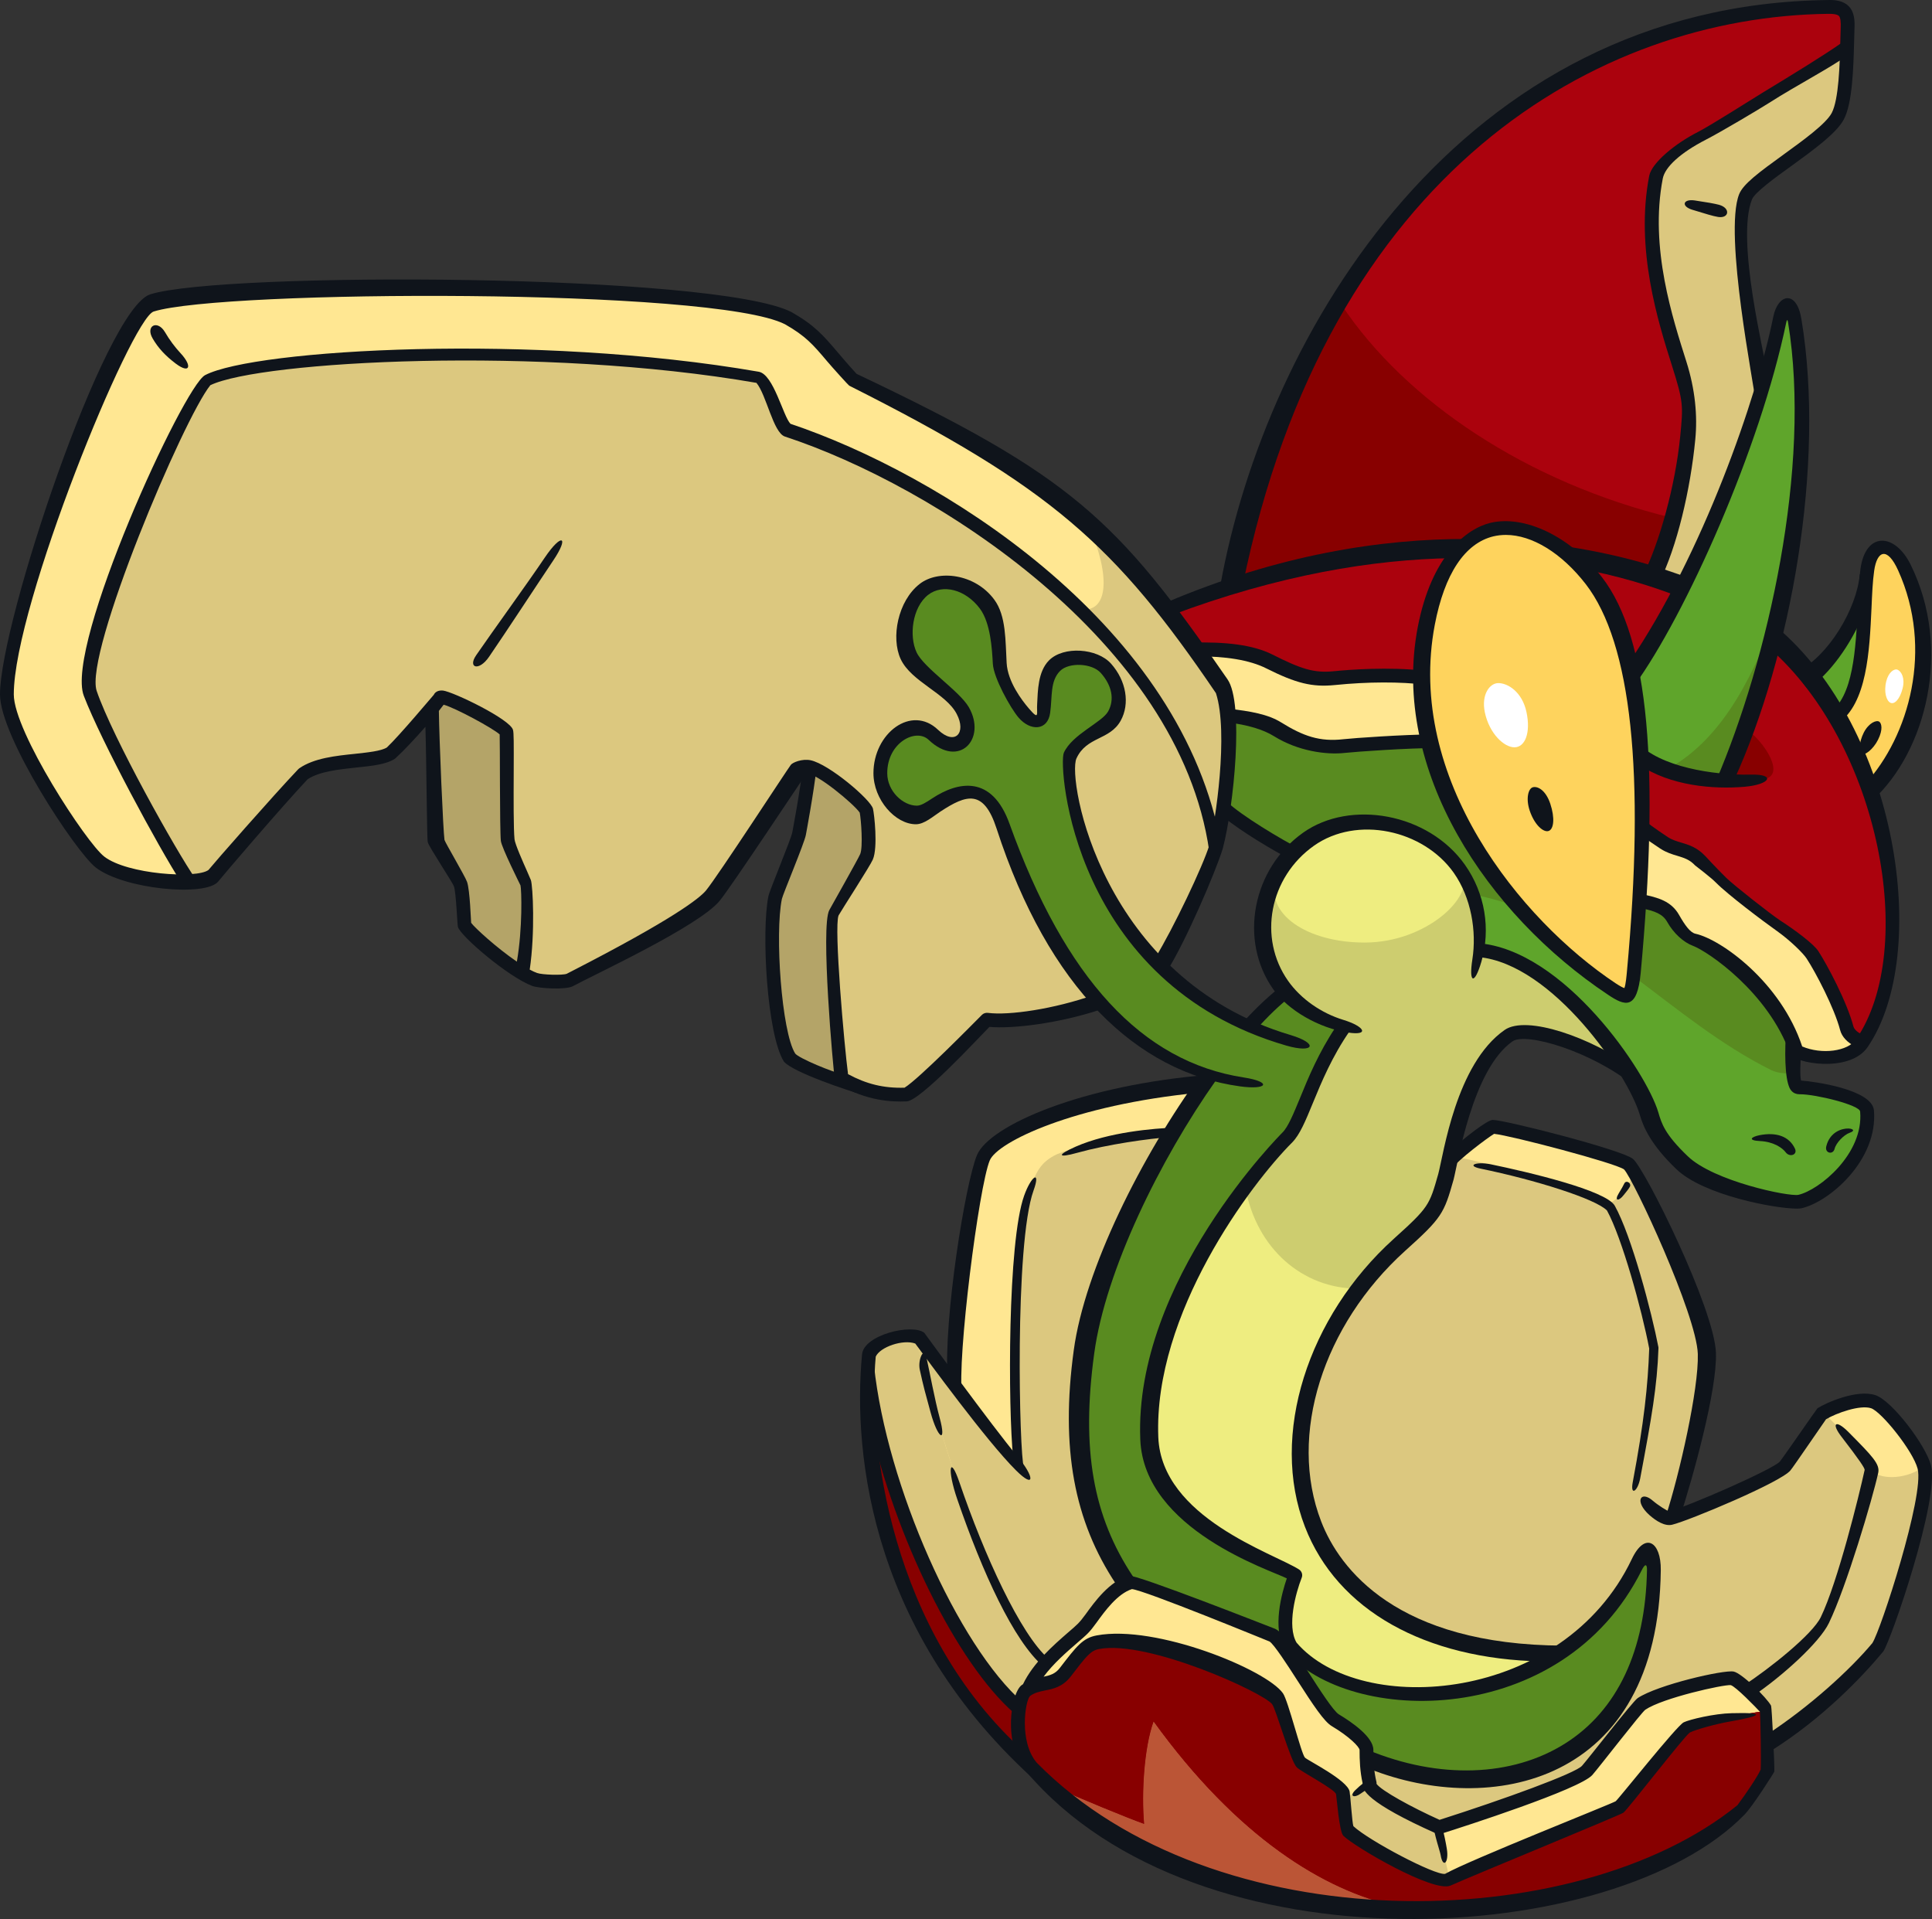 <?xml version="1.0" encoding="UTF-8"?>
<!-- Created with Inkscape (http://www.inkscape.org/) -->
<svg version="1.1" viewBox="0 0 290.66 288.68" xmlns="http://www.w3.org/2000/svg">
 <rect x="0" y="0" width="290.66" height="288.68" fill="#333333" stroke="none"/>
 <defs>
  <clipPath id="clipPath139338">
   <path transform="translate(-500.73 -231.09)" d="M 0,595.276 H 841.89 V 0 H 0 Z"/>
  </clipPath>
  <clipPath id="clipPath139340">
   <path transform="translate(-500.24 -227.15)" d="M 0,595.276 H 841.89 V 0 H 0 Z"/>
  </clipPath>
  <clipPath id="clipPath139342">
   <path transform="translate(-500.4 -230.89)" d="M 0,595.276 H 841.89 V 0 H 0 Z"/>
  </clipPath>
  <clipPath id="clipPath139344">
   <path transform="translate(-500.42 -229.17)" d="M 0,595.276 H 841.89 V 0 H 0 Z"/>
  </clipPath>
  <clipPath id="clipPath139346">
   <path transform="translate(-500.42 -226.44)" d="M 0,595.276 H 841.89 V 0 H 0 Z"/>
  </clipPath>
  <clipPath id="clipPath139348">
   <path transform="translate(-499.8 -233.2)" d="M 0,595.276 H 841.89 V 0 H 0 Z"/>
  </clipPath>
  <clipPath id="clipPath139350">
   <path transform="translate(-499.54 -221.35)" d="M 0,595.276 H 841.89 V 0 H 0 Z"/>
  </clipPath>
  <clipPath id="clipPath139352">
   <path transform="translate(-499.03 -224.36)" d="M 0,595.276 H 841.89 V 0 H 0 Z"/>
  </clipPath>
  <clipPath id="clipPath139354">
   <path transform="translate(-497.91 -231.15)" d="M 0,595.276 H 841.89 V 0 H 0 Z"/>
  </clipPath>
  <clipPath id="clipPath139356">
   <path transform="translate(-496.62 -230.15)" d="M 0,595.276 H 841.89 V 0 H 0 Z"/>
  </clipPath>
  <clipPath id="clipPath139358">
   <path transform="translate(-496.41 -225.3)" d="M 0,595.276 H 841.89 V 0 H 0 Z"/>
  </clipPath>
  <clipPath id="clipPath139360">
   <path transform="translate(-498.61 -234.42)" d="M 0,595.276 H 841.89 V 0 H 0 Z"/>
  </clipPath>
  <clipPath id="clipPath139362">
   <path transform="translate(-494.31 -221.21)" d="M 0,595.276 H 841.89 V 0 H 0 Z"/>
  </clipPath>
  <clipPath id="clipPath139364">
   <path transform="translate(-493.75 -224.38)" d="M 0,595.276 H 841.89 V 0 H 0 Z"/>
  </clipPath>
  <clipPath id="clipPath139366">
   <path transform="translate(-499.56 -221.04)" d="M 0,595.276 H 841.89 V 0 H 0 Z"/>
  </clipPath>
  <clipPath id="clipPath139368">
   <path transform="translate(-493.16 -221.33)" d="M 0,595.276 H 841.89 V 0 H 0 Z"/>
  </clipPath>
  <clipPath id="clipPath139370">
   <path transform="translate(-500.91 -223.4)" d="M 0,595.276 H 841.89 V 0 H 0 Z"/>
  </clipPath>
  <clipPath id="clipPath139372">
   <path transform="translate(-500.08 -235.88)" d="M 0,595.276 H 841.89 V 0 H 0 Z"/>
  </clipPath>
  <clipPath id="clipPath139374">
   <path transform="translate(-494.43 -230.72)" d="M 0,595.276 H 841.89 V 0 H 0 Z"/>
  </clipPath>
  <clipPath id="clipPath139376">
   <path transform="translate(-494.9 -230.04)" d="M 0,595.276 H 841.89 V 0 H 0 Z"/>
  </clipPath>
  <clipPath id="clipPath139378">
   <path transform="translate(-491.57 -228.08)" d="M 0,595.276 H 841.89 V 0 H 0 Z"/>
  </clipPath>
  <clipPath id="clipPath139380">
   <path transform="translate(-488.96 -228.37)" d="M 0,595.276 H 841.89 V 0 H 0 Z"/>
  </clipPath>
  <clipPath id="clipPath139382">
   <path transform="translate(-498.46 -222.58)" d="M 0,595.276 H 841.89 V 0 H 0 Z"/>
  </clipPath>
  <clipPath id="clipPath139384">
   <path transform="translate(-498.42 -227.63)" d="M 0,595.276 H 841.89 V 0 H 0 Z"/>
  </clipPath>
  <clipPath id="clipPath139386">
   <path transform="translate(-500.73 -231.09)" d="M 0,595.276 H 841.89 V 0 H 0 Z"/>
  </clipPath>
  <clipPath id="clipPath139388">
   <path transform="translate(-500.4 -230.89)" d="M 0,595.276 H 841.89 V 0 H 0 Z"/>
  </clipPath>
  <clipPath id="clipPath139390">
   <path transform="translate(-499.36 -229.71)" d="M 0,595.276 H 841.89 V 0 H 0 Z"/>
  </clipPath>
  <clipPath id="clipPath139392">
   <path transform="translate(-499.79 -226.76)" d="M 0,595.276 H 841.89 V 0 H 0 Z"/>
  </clipPath>
  <clipPath id="clipPath139394">
   <path transform="translate(-496.7 -229.6)" d="M 0,595.276 H 841.89 V 0 H 0 Z"/>
  </clipPath>
  <clipPath id="clipPath139396">
   <path transform="translate(-499.67 -230.76)" d="M 0,595.276 H 841.89 V 0 H 0 Z"/>
  </clipPath>
  <clipPath id="clipPath139398">
   <path transform="translate(-496.82 -219.96)" d="M 0,595.276 H 841.89 V 0 H 0 Z"/>
  </clipPath>
  <clipPath id="clipPath139400">
   <path transform="translate(-498.61 -234.42)" d="M 0,595.276 H 841.89 V 0 H 0 Z"/>
  </clipPath>
  <clipPath id="clipPath139402">
   <path transform="translate(-494.31 -221.21)" d="M 0,595.276 H 841.89 V 0 H 0 Z"/>
  </clipPath>
  <clipPath id="clipPath139404">
   <path transform="translate(-499.56 -221.04)" d="M 0,595.276 H 841.89 V 0 H 0 Z"/>
  </clipPath>
  <clipPath id="clipPath139406">
   <path transform="translate(-493.16 -221.33)" d="M 0,595.276 H 841.89 V 0 H 0 Z"/>
  </clipPath>
  <clipPath id="clipPath139408">
   <path transform="translate(-500.08 -235.88)" d="M 0,595.276 H 841.89 V 0 H 0 Z"/>
  </clipPath>
  <clipPath id="clipPath139410">
   <path transform="translate(-498.88 -232.57)" d="M 0,595.276 H 841.89 V 0 H 0 Z"/>
  </clipPath>
  <clipPath id="clipPath139412">
   <path transform="translate(-494.9 -230.04)" d="M 0,595.276 H 841.89 V 0 H 0 Z"/>
  </clipPath>
  <clipPath id="clipPath139414">
   <path transform="translate(-493.51 -230.91)" d="M 0,595.276 H 841.89 V 0 H 0 Z"/>
  </clipPath>
  <clipPath id="clipPath139416">
   <path transform="translate(-500.91 -223.4)" d="M 0,595.276 H 841.89 V 0 H 0 Z"/>
  </clipPath>
  <clipPath id="clipPath139418">
   <path transform="translate(-500.06 -222.07)" d="M 0,595.276 H 841.89 V 0 H 0 Z"/>
  </clipPath>
  <clipPath id="clipPath139420">
   <path transform="translate(-492.28 -224.51)" d="M 0,595.276 H 841.89 V 0 H 0 Z"/>
  </clipPath>
  <clipPath id="clipPath139422">
   <path transform="translate(-493.25 -225.77)" d="M 0,595.276 H 841.89 V 0 H 0 Z"/>
  </clipPath>
  <clipPath id="clipPath139424">
   <path transform="translate(-495.1 -225.78)" d="M 0,595.276 H 841.89 V 0 H 0 Z"/>
  </clipPath>
  <clipPath id="clipPath139426">
   <path transform="translate(-496.8 -227.4)" d="M 0,595.276 H 841.89 V 0 H 0 Z"/>
  </clipPath>
  <clipPath id="clipPath139428">
   <path transform="translate(-495.45 -227.02)" d="M 0,595.276 H 841.89 V 0 H 0 Z"/>
  </clipPath>
  <clipPath id="clipPath139430">
   <path transform="translate(-498.46 -222.58)" d="M 0,595.276 H 841.89 V 0 H 0 Z"/>
  </clipPath>
  <clipPath id="clipPath139432">
   <path transform="translate(-497.26 -230.09)" d="M 0,595.276 H 841.89 V 0 H 0 Z"/>
  </clipPath>
  <clipPath id="clipPath139434">
   <path transform="translate(-500.68 -230.21)" d="M 0,595.276 H 841.89 V 0 H 0 Z"/>
  </clipPath>
  <clipPath id="clipPath139436">
   <path transform="translate(-496.1 -228.9)" d="M 0,595.276 H 841.89 V 0 H 0 Z"/>
  </clipPath>
  <clipPath id="clipPath139438">
   <path transform="translate(-498.41 -223.26)" d="M 0,595.276 H 841.89 V 0 H 0 Z"/>
  </clipPath>
  <clipPath id="clipPath139440">
   <path transform="translate(-500.47 -226.44)" d="M 0,595.276 H 841.89 V 0 H 0 Z"/>
  </clipPath>
  <clipPath id="clipPath139442">
   <path transform="translate(-495.98 -227.1)" d="M 0,595.276 H 841.89 V 0 H 0 Z"/>
  </clipPath>
  <clipPath id="clipPath139444">
   <path transform="translate(-493.81 -224.36)" d="M 0,595.276 H 841.89 V 0 H 0 Z"/>
  </clipPath>
  <clipPath id="clipPath139446">
   <path transform="translate(-495.42 -227.51)" d="M 0,595.276 H 841.89 V 0 H 0 Z"/>
  </clipPath>
  <clipPath id="clipPath139448">
   <path transform="translate(-498.4 -222.6)" d="M 0,595.276 H 841.89 V 0 H 0 Z"/>
  </clipPath>
  <clipPath id="clipPath139450">
   <path transform="translate(-497.63 -221.73)" d="M 0,595.276 H 841.89 V 0 H 0 Z"/>
  </clipPath>
  <clipPath id="clipPath139452">
   <path transform="translate(-492.55 -224.14)" d="M 0,595.276 H 841.89 V 0 H 0 Z"/>
  </clipPath>
  <clipPath id="clipPath139454">
   <path transform="translate(-493.11 -223.47)" d="M 0,595.276 H 841.89 V 0 H 0 Z"/>
  </clipPath>
  <clipPath id="clipPath139456">
   <path transform="translate(-493.41 -220.61)" d="M 0,595.276 H 841.89 V 0 H 0 Z"/>
  </clipPath>
  <clipPath id="clipPath139458">
   <path transform="translate(-492.48 -223.81)" d="M 0,595.276 H 841.89 V 0 H 0 Z"/>
  </clipPath>
  <clipPath id="clipPath139460">
   <path transform="translate(-493.42 -221.75)" d="M 0,595.276 H 841.89 V 0 H 0 Z"/>
  </clipPath>
  <clipPath id="clipPath139462">
   <path transform="translate(-493.12 -221.29)" d="M 0,595.276 H 841.89 V 0 H 0 Z"/>
  </clipPath>
  <clipPath id="clipPath139464">
   <path transform="translate(-498.7 -222.97)" d="M 0,595.276 H 841.89 V 0 H 0 Z"/>
  </clipPath>
  <clipPath id="clipPath139466">
   <path transform="translate(-499.55 -221.09)" d="M 0,595.276 H 841.89 V 0 H 0 Z"/>
  </clipPath>
  <clipPath id="clipPath139468">
   <path transform="translate(-499.35 -221.52)" d="M 0,595.276 H 841.89 V 0 H 0 Z"/>
  </clipPath>
  <clipPath id="clipPath139470">
   <path transform="translate(-499.51 -220.8)" d="M 0,595.276 H 841.89 V 0 H 0 Z"/>
  </clipPath>
  <clipPath id="clipPath139472">
   <path transform="translate(-497.01 -231.33)" d="M 0,595.276 H 841.89 V 0 H 0 Z"/>
  </clipPath>
  <clipPath id="clipPath139474">
   <path transform="translate(-497.94 -231.08)" d="M 0,595.276 H 841.89 V 0 H 0 Z"/>
  </clipPath>
  <clipPath id="clipPath139476">
   <path transform="translate(-499.58 -230.39)" d="M 0,595.276 H 841.89 V 0 H 0 Z"/>
  </clipPath>
  <clipPath id="clipPath139478">
   <path transform="translate(-496.7 -229.64)" d="M 0,595.276 H 841.89 V 0 H 0 Z"/>
  </clipPath>
  <clipPath id="clipPath139480">
   <path transform="translate(-496.63 -230.2)" d="M 0,595.276 H 841.89 V 0 H 0 Z"/>
  </clipPath>
  <clipPath id="clipPath139482">
   <path transform="translate(-499.64 -227.98)" d="M 0,595.276 H 841.89 V 0 H 0 Z"/>
  </clipPath>
  <clipPath id="clipPath139484">
   <path transform="translate(-500.4 -229.23)" d="M 0,595.276 H 841.89 V 0 H 0 Z"/>
  </clipPath>
  <clipPath id="clipPath139486">
   <path transform="translate(-494.89 -230.93)" d="M 0,595.276 H 841.89 V 0 H 0 Z"/>
  </clipPath>
  <clipPath id="clipPath139488">
   <path transform="translate(-499.57 -235.05)" d="M 0,595.276 H 841.89 V 0 H 0 Z"/>
  </clipPath>
  <clipPath id="clipPath139490">
   <path transform="translate(-488.24 -229.91)" d="M 0,595.276 H 841.89 V 0 H 0 Z"/>
  </clipPath>
  <clipPath id="clipPath139492">
   <path transform="translate(-490.92 -232.66)" d="M 0,595.276 H 841.89 V 0 H 0 Z"/>
  </clipPath>
  <clipPath id="clipPath139494">
   <path transform="translate(-488.52 -230.33)" d="M 0,595.276 H 841.89 V 0 H 0 Z"/>
  </clipPath>
  <clipPath id="clipPath139496">
   <path transform="translate(-485.95 -232.82)" d="M 0,595.276 H 841.89 V 0 H 0 Z"/>
  </clipPath>
  <clipPath id="clipPath139498">
   <path transform="translate(-499.72 -226.08)" d="M 0,595.276 H 841.89 V 0 H 0 Z"/>
  </clipPath>
  <clipPath id="clipPath139500">
   <path transform="translate(-500.07 -226.13)" d="M 0,595.276 H 841.89 V 0 H 0 Z"/>
  </clipPath>
  <clipPath id="clipPath139502">
   <path transform="translate(-493.65 -226.13)" d="M 0,595.276 H 841.89 V 0 H 0 Z"/>
  </clipPath>
  <clipPath id="clipPath139504">
   <path transform="translate(-496.04 -220.63)" d="M 0,595.276 H 841.89 V 0 H 0 Z"/>
  </clipPath>
  <clipPath id="clipPath139506">
   <path transform="translate(-496.77 -220.07)" d="M 0,595.276 H 841.89 V 0 H 0 Z"/>
  </clipPath>
  <clipPath id="clipPath139508">
   <path transform="translate(-499.14 -234.08)" d="M 0,595.276 H 841.89 V 0 H 0 Z"/>
  </clipPath>
  <clipPath id="clipPath139510">
   <path transform="translate(-491.8 -226.58)" d="M 0,595.276 H 841.89 V 0 H 0 Z"/>
  </clipPath>
  <clipPath id="clipPath139512">
   <path transform="translate(-495.52 -228.61)" d="M 0,595.276 H 841.89 V 0 H 0 Z"/>
  </clipPath>
  <clipPath id="clipPath139514">
   <path transform="translate(-495.05 -226.64)" d="M 0,595.276 H 841.89 V 0 H 0 Z"/>
  </clipPath>
  <clipPath id="clipPath139516">
   <path transform="translate(-499.12 -229.26)" d="M 0,595.276 H 841.89 V 0 H 0 Z"/>
  </clipPath>
  <clipPath id="clipPath139518">
   <path transform="translate(-498.29 -225.73)" d="M 0,595.276 H 841.89 V 0 H 0 Z"/>
  </clipPath>
  <clipPath id="clipPath139520">
   <path transform="translate(-500.52 -229.76)" d="M 0,595.276 H 841.89 V 0 H 0 Z"/>
  </clipPath>
  <clipPath id="clipPath139522">
   <path transform="translate(-499.83 -230.2)" d="M 0,595.276 H 841.89 V 0 H 0 Z"/>
  </clipPath>
  <clipPath id="clipPath139524">
   <path transform="translate(-498.47 -229.4)" d="M 0,595.276 H 841.89 V 0 H 0 Z"/>
  </clipPath>
  <clipPath id="clipPath139526">
   <path transform="translate(-497.33 -231.36)" d="M 0,595.276 H 841.89 V 0 H 0 Z"/>
  </clipPath>
  <clipPath id="clipPath139528">
   <path transform="translate(-497.56 -229.2)" d="M 0,595.276 H 841.89 V 0 H 0 Z"/>
  </clipPath>
 </defs>
 <g transform="translate(67.995 -4.158)">
  <path transform="matrix(17.593 0 0 -17.593 218.51 89.44)" d="m0 0c-0.121 0.267-0.283 0.226-0.317-0.018-0.018-0.132 0.056-1.031-0.287-1.267 0.116-0.196 0.214-0.408 0.291-0.626 0.404 0.422 0.634 1.203 0.313 1.911" clip-path="url(#clipPath139338)" fill="#fed35d"/>
  <path transform="matrix(17.593 0 0 -17.593 209.84 158.76)" d="m0 0c-0.051 0.196-0.213 0.505-0.293 0.629-0.078 0.119-0.47 0.339-0.551 0.404-0.15 0.118-0.272 0.255-0.41 0.4-0.101 0.108-0.202 0.083-0.308 0.153-0.084 0.055-0.142 0.097-0.191 0.136-2e-3 -0.223-0.01-0.438-0.021-0.631 0.141-0.027 0.235-0.056 0.289-0.15 0.055-0.098 0.133-0.158 0.192-0.18 0.153-0.058 0.644-0.409 0.845-0.91 7e-3 -0.016 0.014-0.032 0.02-0.048 0.183-0.09 0.46-0.072 0.558 0.071 2e-3 4e-3 5e-3 9e-3 7e-3 0.013-0.067 0.015-0.124 0.063-0.137 0.113" clip-path="url(#clipPath139340)" fill="#ffe792"/>
  <path transform="matrix(17.593 0 0 -17.593 212.65 92.953)" d="m0 0c-0.087-0.275-0.289-0.607-0.491-0.763 0.08-0.101 0.153-0.209 0.22-0.322 0.258 0.176 0.248 0.707 0.271 1.085" clip-path="url(#clipPath139342)" fill="#5fa52b"/>
  <path transform="matrix(17.593 0 0 -17.593 213.01 123.07)" d="m0 0c-0.077 0.218-0.175 0.43-0.291 0.626-0.068 0.114-0.141 0.222-0.22 0.323-0.099 0.126-0.207 0.242-0.324 0.342-0.115-0.449-0.255-0.863-0.398-1.201-0.26 0.023-0.543 0.093-0.718 0.229 0.014-0.21 0.019-0.422 0.018-0.626 0.049-0.039 0.107-0.081 0.191-0.136 0.106-0.07 0.207-0.045 0.308-0.153 0.138-0.145 0.26-0.282 0.41-0.401 0.081-0.064 0.473-0.284 0.551-0.403 0.08-0.124 0.242-0.433 0.293-0.629 0.013-0.05 0.07-0.098 0.137-0.113 0.333 0.502 0.319 1.361 0.043 2.142" clip-path="url(#clipPath139344)" fill="#ab020d"/>
  <path transform="matrix(17.593 0 0 -17.593 212.89 171.19)" d="m0 0c-0.01 0.12-0.475 0.203-0.579 0.202-0.065-1e-3 -0.053 0.15-0.042 0.355-0.201 0.501-0.692 0.852-0.845 0.91-0.059 0.022-0.137 0.082-0.193 0.18-0.053 0.095-0.147 0.124-0.288 0.15-0.015-0.244-0.033-0.456-0.047-0.609-0.019-0.205-0.036-0.247-0.19-0.145-0.498 0.332-1.292 1.134-1.536 2.118-0.241-2e-3 -0.658-0.03-0.749-0.041-0.224-0.026-0.376 0.013-0.571 0.134-0.123 0.077-0.288 0.112-0.433 0.128 0.024-0.241-2e-3 -0.549-0.034-0.787 0.128-0.12 0.436-0.305 0.608-0.395 0.426 0.444 1.121 0.284 1.413-0.13 0.148-0.21 0.195-0.461 0.151-0.694 0.782-0.055 1.401-1.178 1.453-1.292 0.071-0.152 0.026-0.243 0.308-0.513 0.235-0.226 0.896-0.368 1-0.345 0.211 0.047 0.608 0.382 0.574 0.774" clip-path="url(#clipPath139346)" fill="#5fa52b"/>
  <path transform="matrix(17.593 0 0 -17.593 201.99 52.203)" d="m0 0c-0.029 0.174-0.097 0.154-0.124 0.017-0.107-0.527-0.659-2.213-1.281-3.087 0.04-0.203 0.065-0.42 0.08-0.639 0.175-0.136 0.458-0.206 0.718-0.228 0.347 0.819 0.853 2.459 0.607 3.937" clip-path="url(#clipPath139348)" fill="#5fa52b"/>
  <path transform="matrix(17.593 0 0 -17.593 197.52 260.65)" d="m0 0c-0.035 0.047-0.22 0.222-0.279 0.234-0.058 0.011-0.61-0.108-0.776-0.219-0.068-0.045-0.338-0.427-0.465-0.569-0.106-0.117-1.266-0.486-1.266-0.486s-0.628 0.281-0.593 0.375c-0.018 0.076-0.028 0.266-0.028 0.286 0 0.083-0.191 0.209-0.266 0.254-0.117 0.071-0.446 0.693-0.54 0.728-0.148 0.056-1.149 0.48-1.247 0.436-0.155-0.068-0.271-0.255-0.341-0.346-0.063-0.082-0.325-0.294-0.46-0.523 0.095 0.019 0.22 0.038 0.279 0.116 0.137 0.179 0.183 0.238 0.279 0.256 0.445 0.083 1.457-0.379 1.539-0.497 0.082-0.117 0.121-0.449 0.203-0.531s0.33-0.147 0.352-0.26c0.015-0.075 0.011-0.29 0.046-0.324 0.126-0.123 0.758-0.456 0.851-0.414 0.422 0.188 1.399 0.571 1.469 0.618s0.482 0.624 0.576 0.671c0.082 0.041 0.526 0.128 0.657 0.14v1e-3z" clip-path="url(#clipPath139350)" fill="#ffe792"/>
  <path transform="matrix(17.593 0 0 -17.593 188.46 207.7)" d="m0 0c-0.012 0.364-0.494 1.442-0.625 1.615-0.075 0.07-1.083 0.325-1.188 0.325 0.105 0 1.083-0.255 1.162-0.32 0.08-0.065 0.639-1.256 0.651-1.62" clip-path="url(#clipPath139352)" fill="#ffe792"/>
  <path transform="matrix(17.593 0 0 -17.593 168.77 88.37)" d="m0 0c0.298-0.286 0.375-0.457 0.484-1.015 0.131 0.185 0.284 0.449 0.439 0.76 0.278-0.109-0.458 0.176-0.923 0.255" clip-path="url(#clipPath139354)" fill="#ab020d"/>
  <path transform="matrix(17.593 0 0 -17.593 146.17 105.99)" d="m0 0c-0.245 0.028-0.531 0.018-0.765-5e-3 -0.184-0.019-0.309 0.014-0.554 0.136-0.133 0.067-0.337 0.113-0.631 0.109 0.108-0.157 0.184-0.282 0.228-0.346 0.021-0.061 0.034-0.136 0.042-0.218 0.145-0.016 0.31-0.051 0.433-0.128 0.194-0.121 0.347-0.16 0.57-0.134 0.091 0.011 0.509 0.039 0.75 0.042-0.044 0.176-0.07 0.358-0.073 0.544" clip-path="url(#clipPath139356)" fill="#ffe792"/>
  <path transform="matrix(17.593 0 0 -17.593 142.38 191.2)" d="m0 0c0.334 0.301 0.32 0.312 0.414 0.64 0.038 0.133 0.015 0.783 0.528 1.142 0.144 0.1 0.69-0.094 1.048-0.326-0.237 0.369-0.745 1.017-1.317 1.058 0.044 0.232-3e-3 0.484-0.151 0.694-0.287 0.406-0.878 0.529-1.278 0.246-0.442-0.313-0.548-0.862-0.196-1.287 0.126-0.153 0.306-0.262 0.487-0.313-0.279-0.399-0.358-0.816-0.484-0.942-0.129-0.13-1.213-1.311-1.163-2.566 0.029-0.721 1.042-1.058 1.231-1.179-0.047-0.117-0.144-0.437-0.038-0.61 0.393-0.464 1.453-0.556 2.241-0.076-2.507 0.017-2.671 2.301-1.322 3.519" clip-path="url(#clipPath139358)" fill="#cdcd6f"/>
  <path transform="matrix(17.593 0 0 -17.593 181.14 30.718)" d="m0 0c-0.157-0.81 0.24-1.637 0.266-1.859 0.014-0.128 4e-3 -0.314 0-0.364-0.041-0.413-0.176-0.911-0.326-1.21 0.094-0.03 0.187-0.063 0.28-0.099 0.213 0.427 0.479 1.033 0.683 1.711-0.011 0.371-0.28 1.296-0.137 1.654 0.063 0.156 0.683 0.486 0.789 0.69 0.059 0.114 0.072 0.363 0.078 0.561-0.347-0.209-1.589-0.854-1.633-1.084" clip-path="url(#clipPath139360)" fill="#ffe792"/>
  <path transform="matrix(17.593 0 0 -17.593 105.55 263.11)" d="m0 0c-0.081-0.225-0.104-0.611-0.081-0.877-0.142 0.051-0.55 0.219-0.783 0.323 0.773-0.676 1.869-0.999 2.946-1.028-0.626 0.135-1.368 0.594-2.082 1.582" clip-path="url(#clipPath139362)" fill="#dd503f"/>
  <path transform="matrix(17.593 0 0 -17.593 95.598 207.5)" d="m0 0c0.091 0.673 0.524 1.593 0.996 2.283-1.105-0.1-1.804-0.427-1.885-0.618-0.097-0.23-0.261-1.527-0.247-1.958-0.121 0.167-0.225 0.319-0.295 0.414-0.068 0.052-0.392-8e-3 -0.437-0.144-0.059-0.623 0.544-2.336 1.284-3.022 0.012 0.076 0.034 0.134 0.057 0.152 0.017 0.014 0.035 0.023 0.053 0.031 2e-3 4e-3 4e-3 7e-3 7e-3 0.011 0.134 0.229 0.396 0.441 0.459 0.523 0.07 0.091 0.186 0.278 0.341 0.346-0.324 0.504-0.448 1.139-0.333 1.982" clip-path="url(#clipPath139364)" fill="#ffe792"/>
  <path transform="matrix(17.593 0 0 -17.593 197.78 266.27)" d="m0 0c-8e-3 0.087-0.018 0.178-0.025 0.265-0.13-0.013-0.575-0.1-0.657-0.141-0.094-0.047-0.505-0.624-0.576-0.671-0.07-0.047-1.047-0.429-1.469-0.618-0.093-0.041-0.725 0.292-0.851 0.415-0.035 0.033-0.03 0.248-0.045 0.323-0.023 0.113-0.27 0.178-0.352 0.26-0.083 0.083-0.122 0.414-0.204 0.531-0.082 0.118-1.094 0.581-1.539 0.498-0.096-0.018-0.141-0.077-0.278-0.256-0.06-0.079-0.185-0.097-0.279-0.116-3e-3 -4e-3 -5e-3 -8e-3 -7e-3 -0.012-0.018-8e-3 -0.036-0.017-0.053-0.031-0.023-0.018-0.045-0.076-0.057-0.152-0.02-0.133-0.011-0.322 0.073-0.457 0.01-0.015 0.021-0.03 0.033-0.044 0.057-0.059 0.118-0.114 0.18-0.168 0.233-0.105 0.641-0.273 0.783-0.323-0.023 0.265 0 0.651 0.081 0.876 0.714-0.988 1.456-1.447 2.082-1.582 1.145-0.031 2.267 0.269 2.953 0.83 0.074 0.096 0.192 0.271 0.215 0.333 4e-3 0.072 0 0.154-8e-3 0.24" clip-path="url(#clipPath139366)" fill="#ab020d"/>
  <path transform="matrix(17.593 0 0 -17.593 85.328 261.08)" d="m0 0c-0.548 0.508-1.169 1.851-1.294 2.874-0.027-0.85 0.297-2.548 1.367-3.331-0.084 0.135-0.094 0.324-0.073 0.457" clip-path="url(#clipPath139368)" fill="#ab020d"/>
  <path transform="matrix(17.593 0 0 -17.593 221.51 224.73)" d="m0 0c-0.042 0.159-0.318 0.518-0.437 0.557-0.126 0.042-0.362-0.052-0.444-0.105-0.083-0.113-0.244-0.362-0.309-0.444-0.06-0.076-0.764-0.382-0.959-0.439 0.116 0.375 0.28 1.103 0.271 1.399-0.012 0.364-0.572 1.555-0.651 1.62-0.08 0.065-1.057 0.32-1.162 0.32-0.016 0-0.259-0.176-0.373-0.294-7e-3 -0.023-0.013-0.046-0.019-0.068-0.094-0.328-0.081-0.339-0.415-0.64-1.349-1.218-1.184-3.502 1.323-3.519 0.298 0.181 0.557 0.444 0.727 0.799 0.055 0.116 0.139 0.15 0.135-0.067-0.027-1.651-1.344-2.051-2.457-1.598 2e-3 -0.08 9e-3 -0.151 0.027-0.228-0.035-0.093 0.594-0.374 0.594-0.374s1.16 0.368 1.266 0.486c0.127 0.141 0.397 0.523 0.465 0.568 0.166 0.111 0.717 0.231 0.776 0.219 0.058-0.012 0.243-0.187 0.278-0.234 0 0 7e-3 -0.231 0.015-0.319 0.416 0.266 0.771 0.602 0.95 0.817 0.075 0.113 0.467 1.288 0.399 1.544" clip-path="url(#clipPath139370)" fill="#ffe792"/>
  <path transform="matrix(17.593 0 0 -17.593 207.03 5.096)" d="m0 0c-3.121-0.038-4.617-2.754-5.069-4.965 0.613 0.18 1.271 0.298 1.903 0.306 0.271 0.32 0.669 0.235 0.991-0.074 0.218-0.038 0.433-0.089 0.644-0.156 0.149 0.298 0.284 0.797 0.325 1.21 5e-3 0.049 0.015 0.236 0 0.364-0.025 0.222-0.423 1.048-0.266 1.859 0.045 0.229 1.286 0.875 1.633 1.084 2e-3 0.069 4e-3 0.133 6e-3 0.182 6e-3 0.14-0.023 0.192-0.167 0.19" clip-path="url(#clipPath139372)" fill="#ab020d"/>
  <path transform="matrix(17.593 0 0 -17.593 107.55 95.866)" d="m0 0c0.095-0.121 0.177-0.235 0.245-0.335 0.294 4e-3 0.498-0.042 0.632-0.109 0.245-0.123 0.369-0.155 0.553-0.137 0.234 0.024 0.52 0.033 0.765 5e-3 -3e-3 0.152 9e-3 0.307 0.038 0.463 0.054 0.282 0.144 0.482 0.256 0.614-1.025-0.014-1.812-0.249-2.489-0.501" clip-path="url(#clipPath139374)" fill="#ab020d"/>
  <path transform="matrix(17.593 0 0 -17.593 115.88 107.86)" d="m0 0c-0.956 1.382-1.237 1.686-3.163 2.655-0.258 0.281-0.289 0.377-0.546 0.523-0.638 0.327-4.87 0.296-5.447 0.114-0.277-0.087-1.236-2.655-1.236-3.33 0-0.349 0.643-1.316 0.796-1.434 0.235-0.18 0.576-0.167 0.733-0.158 0.094 5e-3 0.211 0.018 0.238 0.052 0.047 0.059 0.555 0.637 0.766 0.86 0.205 0.141 0.615 0.088 0.751 0.179 0.109 0.101 0.262 0.273 0.35 0.381 1e-3 -0.238 0.039-1.083 0.049-1.135 0.012-0.059 0.166-0.283 0.195-0.367 0.035-0.1 0.023-0.308 0.035-0.35 0.013-0.047 0.395-0.389 0.6-0.465 0.055-0.021 0.257-0.027 0.299-5e-3 0.103 0.053 1.046 0.528 1.211 0.728 0.164 0.199 0.689 0.973 0.771 1.079 0.014 0.018 0.039 0.02 0.07 0.013-0.023-0.218-0.068-0.449-0.09-0.569-0.023-0.121-0.185-0.449-0.205-0.546-0.061-0.296-8e-3 -1.161 0.121-1.366 0.036-0.045 0.272-0.124 0.447-0.176 0-2e-3 0-4e-3 1e-3 -6e-3 0.174-0.098 0.341-0.144 0.553-0.136 0.174 0.099 0.371 0.323 0.688 0.64 0.192-0.026 0.601 0.033 0.956 0.161-0.311 0.355-0.585 0.847-0.817 1.493-0.079 0.219-0.174 0.289-0.317 0.289-0.191 0-0.298-0.172-0.42-0.172-0.144 0-0.312 0.141-0.312 0.337 0 0.169 0.091 0.302 0.209 0.358 0.076 0.036 0.188 0.023 0.244-0.03 0.092-0.088 0.189-0.086 0.252-0.052 0.07 0.037 0.074 0.13-1e-3 0.259-0.132 0.229-0.372 0.31-0.449 0.473-0.072 0.156-0.05 0.433 0.116 0.563 0.138 0.108 0.381 0.067 0.527-0.13 0.097-0.13 0.113-0.342 0.122-0.503 6e-3 -0.096 0.135-0.342 0.206-0.424 0.07-0.082 0.156-0.072 0.167 0.01 0.012 0.082 0 0.29 0.102 0.392 0.089 0.089 0.33 0.097 0.433-0.019 0.124-0.14 0.132-0.288 0.071-0.398-0.071-0.127-0.289-0.151-0.377-0.349-0.079-0.179 0.112-0.979 0.512-1.528 0.074-0.101 0.153-0.194 0.237-0.279 0.154 0.232 0.438 0.829 0.498 1.024 1e-3 0 1e-3 1e-3 1e-3 1e-3 0.144 0.539 0.165 1.014 0.053 1.343" clip-path="url(#clipPath139376)" fill="#ffe792"/>
  <path transform="matrix(17.593 0 0 -17.593 57.259 142.35)" d="m0 0c0.012 0.075 0.26 0.456 0.29 0.535 0.031 0.079 0.027 0.33-2e-3 0.397-0.028 0.066-0.323 0.296-0.484 0.368-0.023-0.217-0.068-0.448-0.09-0.568-0.023-0.122-0.185-0.449-0.205-0.546-0.061-0.296-8e-3 -1.161 0.121-1.366 0.036-0.046 0.272-0.125 0.447-0.176 0-2e-3 1e-3 -4e-3 1e-3 -6e-3 3e-3 -2e-3 7e-3 -3e-3 0.01-5e-3 -0.051 0.493-0.097 1.307-0.088 1.367" clip-path="url(#clipPath139378)" fill="#b4a468"/>
  <path transform="matrix(17.593 0 0 -17.593 11.293 137.16)" d="m0 0c0 0.041-0.127 0.299-0.151 0.363-0.025 0.064 7e-3 0.853-0.023 0.922s-0.547 0.312-0.547 0.312l-0.092-0.09c1e-3 -0.237 0.039-1.083 0.05-1.135 0.011-0.058 0.165-0.282 0.194-0.366 0.035-0.1 0.023-0.308 0.035-0.35 0.011-0.041 0.297-0.301 0.506-0.42 0.047 0.342 0.028 0.734 0.028 0.764" clip-path="url(#clipPath139380)" fill="#b4a468"/>
  <path transform="matrix(17.593 0 0 -17.593 178.43 239.05)" d="m0 0c-0.17-0.356-0.429-0.618-0.727-0.799-0.788-0.48-1.848-0.389-2.241 0.076-0.106 0.173-0.01 0.493 0.037 0.61-0.188 0.121-1.201 0.457-1.23 1.178-0.05 1.255 1.033 2.437 1.163 2.566 0.126 0.126 0.205 0.544 0.484 0.943-0.181 0.051-0.361 0.16-0.487 0.312-0.105-0.079-0.217-0.187-0.331-0.315-1.247 0.501-1.629 2.088-1.524 2.325 0.088 0.198 0.305 0.223 0.376 0.349 0.061 0.11 0.054 0.258-0.07 0.398-0.104 0.116-0.344 0.108-0.433 0.019-0.102-0.102-0.09-0.31-0.102-0.392s-0.097-0.092-0.168-0.01c-0.07 0.082-0.199 0.328-0.205 0.424-0.01 0.161-0.026 0.373-0.122 0.503-0.146 0.197-0.39 0.238-0.528 0.13-0.165-0.13-0.188-0.407-0.115-0.563 0.076-0.163 0.316-0.244 0.448-0.473 0.075-0.129 0.071-0.222 2e-3 -0.259-0.064-0.034-0.16-0.036-0.253 0.052-0.055 0.053-0.167 0.066-0.243 0.03-0.118-0.056-0.21-0.189-0.21-0.358 0-0.196 0.169-0.337 0.312-0.337 0.123 0 0.229 0.172 0.421 0.172 0.143 0 0.238-0.07 0.316-0.289 0.44-1.224 0.996-1.897 1.77-2.141-0.854-1.209-1.619-2.934-0.716-4.34 0.012 6e-3 0.024 0.012 0.037 0.016 0.079 0.024 1.117-0.417 1.211-0.452s0.423-0.657 0.54-0.728c0.255-0.153 0.264-0.213 0.267-0.312 1.112-0.454 2.429-0.053 2.457 1.597 3e-3 0.218-0.081 0.184-0.136 0.068" clip-path="url(#clipPath139382)" fill="#598b20"/>
  <path transform="matrix(17.593 0 0 -17.593 177.81 150.29)" d="m0 0c0.064 0.699 0.221 2.597-0.364 3.353-0.459 0.593-1.191 0.705-1.396-0.372-0.27-1.421 0.91-2.685 1.57-3.125 0.154-0.103 0.171-0.06 0.19 0.144" clip-path="url(#clipPath139384)" fill="#fed35d"/>
  <path transform="matrix(17.593 0 0 -17.593 218.51 89.44)" d="m0 0c-0.121 0.267-0.283 0.226-0.317-0.018-0.018-0.132 0.056-1.031-0.287-1.267 0.116-0.196 0.214-0.408 0.291-0.626 0.404 0.422 0.634 1.203 0.313 1.911" clip-path="url(#clipPath139386)" fill="#fed35d"/>
  <path transform="matrix(17.593 0 0 -17.593 212.65 92.953)" d="m0 0c-0.087-0.275-0.289-0.607-0.491-0.763 0.08-0.101 0.153-0.209 0.22-0.322 0.258 0.176 0.248 0.707 0.271 1.085" clip-path="url(#clipPath139388)" fill="#5fa52b"/>
  <path transform="matrix(17.593 0 0 -17.593 194.34 113.59)" d="m0 0c-0.045-0.164-0.114-0.311-0.172-0.448 0.192 5e-3 0.218 0 0.313 5e-3 0.25 0 0.03 0.341-0.141 0.443" clip-path="url(#clipPath139390)" fill="#800"/>
  <g fill="#598b20">
   <path transform="matrix(17.593 0 0 -17.593 201.83 165.63)" d="m0 0c-2e-3 0.062 3e-3 0.145 8e-3 0.241-0.201 0.501-0.692 0.852-0.845 0.91-0.06 0.022-0.137 0.082-0.193 0.18-0.053 0.095-0.147 0.124-0.289 0.15-0.014-0.244-0.032-0.456-0.047-0.609-1e-3 -0.015-2e-3 -0.028-4e-3 -0.041 0.378-0.283 0.75-0.589 1.175-0.801 0.056-0.028 0.122-0.033 0.195-0.03" clip-path="url(#clipPath139392)"/>
   <path transform="matrix(17.593 0 0 -17.593 147.45 115.57)" d="m0 0c-0.241-2e-3 -0.658-0.031-0.749-0.041-0.224-0.026-0.377 0.013-0.571 0.134-0.123 0.076-0.288 0.112-0.433 0.128 0.023-0.241-2e-3 -0.549-0.034-0.787 0.128-0.12 0.436-0.305 0.608-0.396 0.426 0.444 1.121 0.284 1.413-0.129 0.05-0.072 0.088-0.148 0.115-0.226 0.156-0.028 0.303-0.073 0.445-0.132-0.339 0.389-0.655 0.89-0.794 1.449" clip-path="url(#clipPath139394)"/>
   <path transform="matrix(17.593 0 0 -17.593 199.7 95.234)" d="m0 0c-0.206-0.568-0.465-1.123-0.945-1.394 0.146-0.053 0.311-0.084 0.469-0.097 0.154 0.363 0.339 0.889 0.476 1.491" clip-path="url(#clipPath139396)"/>
  </g>
  <path transform="matrix(17.593 0 0 -17.593 149.7 285.12)" d="m0 0c-0.012 0.039-0.049 0.311-0.07 0.353-0.03 0.013-0.534 0.256-0.598 0.365-0.074-0.058-0.118-0.065-0.194-0.121 5e-3 -0.087-6e-3 -0.254 0.017-0.276 0.125-0.123 0.758-0.455 0.851-0.414 7e-3 3e-3 3e-3 0.065-6e-3 0.093" clip-path="url(#clipPath139398)" fill="#dcc87f"/>
  <path transform="matrix(17.593 0 0 -17.593 181.14 30.718)" d="m0 0c-0.157-0.81 0.24-1.637 0.266-1.859 0.014-0.128 4e-3 -0.314 0-0.364-0.041-0.413-0.176-0.911-0.326-1.21 0.094-0.03 0.187-0.063 0.28-0.099 0.213 0.427 0.479 1.033 0.683 1.711-0.011 0.371-0.28 1.296-0.137 1.654 0.063 0.156 0.683 0.486 0.789 0.69 0.059 0.114 0.072 0.363 0.078 0.561-0.347-0.209-1.589-0.854-1.633-1.084" clip-path="url(#clipPath139400)" fill="#dcc87f"/>
  <path transform="matrix(17.593 0 0 -17.593 105.55 263.11)" d="m0 0c-0.081-0.225-0.104-0.611-0.081-0.877-0.142 0.051-0.55 0.219-0.783 0.323 0.773-0.676 1.869-0.999 2.946-1.028-0.626 0.135-1.368 0.594-2.082 1.582" clip-path="url(#clipPath139402)" fill="#bb5536"/>
  <g fill="#800">
   <path transform="matrix(17.593 0 0 -17.593 197.78 266.27)" d="m0 0c-8e-3 0.087-0.018 0.178-0.025 0.265-0.13-0.013-0.575-0.1-0.657-0.141-0.094-0.047-0.505-0.624-0.576-0.671-0.07-0.047-1.047-0.429-1.469-0.618-0.093-0.041-0.725 0.292-0.851 0.415-0.035 0.033-0.03 0.248-0.045 0.323-0.023 0.113-0.27 0.178-0.352 0.26-0.083 0.083-0.122 0.414-0.204 0.531-0.082 0.118-1.094 0.581-1.539 0.498-0.096-0.018-0.141-0.077-0.278-0.256-0.06-0.079-0.185-0.097-0.279-0.116-3e-3 -4e-3 -5e-3 -8e-3 -7e-3 -0.012-0.018-8e-3 -0.036-0.017-0.053-0.031-0.023-0.018-0.045-0.076-0.057-0.152-0.02-0.133-0.011-0.322 0.073-0.457 0.01-0.015 0.021-0.03 0.033-0.044 0.057-0.059 0.118-0.114 0.18-0.168 0.233-0.105 0.641-0.273 0.783-0.323-0.023 0.265 0 0.651 0.081 0.876 0.714-0.988 1.456-1.447 2.082-1.582 1.145-0.031 2.267 0.269 2.953 0.83 0.074 0.096 0.192 0.271 0.215 0.333 4e-3 0.072 0 0.154-8e-3 0.24" clip-path="url(#clipPath139404)"/>
   <path transform="matrix(17.593 0 0 -17.593 85.328 261.08)" d="m0 0c-0.548 0.508-1.169 1.851-1.294 2.874-0.027-0.85 0.297-2.548 1.367-3.331-0.084 0.135-0.094 0.324-0.073 0.457" clip-path="url(#clipPath139406)"/>
   <path transform="matrix(17.593 0 0 -17.593 207.03 5.096)" d="m0 0c-3.121-0.038-4.617-2.754-5.069-4.965 0.613 0.18 1.271 0.298 1.903 0.306 0.271 0.32 0.669 0.235 0.991-0.074 0.218-0.038 0.433-0.089 0.644-0.156 0.149 0.298 0.284 0.797 0.325 1.21 5e-3 0.049 0.015 0.236 0 0.364-0.025 0.222-0.423 1.048-0.266 1.859 0.045 0.229 1.286 0.875 1.633 1.084 2e-3 0.069 4e-3 0.133 6e-3 0.182 6e-3 0.14-0.023 0.192-0.167 0.19" clip-path="url(#clipPath139408)"/>
  </g>
  <path transform="matrix(17.593 0 0 -17.593 185.81 63.416)" d="m0 0c-0.025 0.222-0.422 1.048-0.266 1.859 0.045 0.229 1.286 0.875 1.633 1.084 3e-3 0.069 4e-3 0.133 6e-3 0.182 6e-3 0.14-0.023 0.192-0.167 0.19-2.009-0.025-3.343-1.159-4.161-2.553 0.549-0.826 1.591-1.521 2.821-1.82 0.063 0.227 0.112 0.472 0.134 0.694 5e-3 0.049 0.015 0.235 0 0.364" clip-path="url(#clipPath139410)" fill="#ab020d"/>
  <g fill="#dcc87f">
   <path transform="matrix(17.593 0 0 -17.593 115.88 107.86)" d="m0 0c-0.427 0.617-0.78 1.069-1.145 1.411 0.204-0.469 0.159-0.756-0.063-0.726 0.473-0.503 1.016-1.259 1.154-2.029 1e-3 0 1e-3 1e-3 1e-3 1e-3 0.144 0.539 0.165 1.014 0.053 1.343" clip-path="url(#clipPath139412)"/>
   <path transform="matrix(17.593 0 0 -17.593 91.488 92.594)" d="m0 0c-0.535 0.52-1.831 1.19-2.335 1.356-0.094 0.07-0.171 0.447-0.241 0.459-1.861 0.325-4.295 0.174-4.708-0.043-0.235-0.27-1.162-2.269-1.009-2.668 0.151-0.396 0.648-1.356 0.817-1.602 0.093 5e-3 0.21 0.019 0.238 0.053 0.047 0.058 0.554 0.636 0.766 0.859 0.205 0.142 0.614 0.089 0.751 0.18 0.108 0.1 0.262 0.272 0.35 0.38 0.072 0.156 0.628-0.17 0.639-0.222 0.011-0.059-7e-3 -0.838 0.022-0.922 0.035-0.1 0.14-0.321 0.152-0.363 0.012-0.047 0-0.537-0.031-0.749 0.106-0.068 0.354-0.088 0.396-0.066 0.102 0.054 1.046 0.529 1.21 0.728 0.165 0.2 0.69 0.974 0.772 1.079 0.014 0.018 0.038 0.02 0.069 0.013 0.155-0.036 0.475-0.329 0.485-0.369 0.011-0.047 0.037-0.314 2e-3 -0.397-0.036-0.082-0.215-0.349-0.273-0.455-0.059-0.104 0.035-1.275 0.059-1.436 1e-3 -1e-3 1e-3 -4e-3 1e-3 -5e-3 0.175-0.099 0.342-0.144 0.554-0.137 0.174 0.1 0.371 0.323 0.688 0.64 0.191-0.026 0.601 0.034 0.956 0.162-0.311 0.355-0.585 0.846-0.818 1.493-0.078 0.219-0.173 0.288-0.316 0.288-0.192 0-0.298-0.171-0.421-0.171-0.143 0-0.312 0.141-0.312 0.337 0 0.168 0.092 0.301 0.21 0.358 0.076 0.036 0.188 0.022 0.244-0.031 0.092-0.088 0.188-0.085 0.252-0.052 0.069 0.037 0.073 0.131-2e-3 0.26-0.132 0.228-0.371 0.31-0.448 0.473-0.073 0.155-0.05 0.432 0.115 0.562 0.138 0.109 0.382 0.068 0.528-0.13 0.096-0.13 0.112-0.341 0.122-0.502 6e-3 -0.096 0.135-0.343 0.205-0.425 0.071-0.082 0.156-0.072 0.168 0.01s0 0.29 0.102 0.392c0.089 0.09 0.329 0.097 0.433-0.019 0.124-0.139 0.131-0.288 0.07-0.397-0.071-0.127-0.288-0.152-0.376-0.35-0.079-0.179 0.112-0.978 0.512-1.527 0.073-0.101 0.152-0.194 0.236-0.28 0.155 0.233 0.439 0.83 0.499 1.024-0.156 0.87-0.828 1.722-1.333 2.212" clip-path="url(#clipPath139414)"/>
   <path transform="matrix(17.593 0 0 -17.593 221.51 224.73)" d="m0 0c-0.135-0.105-0.353-0.123-0.444-0.044-0.046-0.21-0.25-0.973-0.4-1.284-0.075-0.155-0.409-0.421-0.653-0.581 0.059-0.052 0.115-0.109 0.133-0.133 0 0 7e-3 -0.231 0.015-0.319 0.416 0.266 0.771 0.602 0.95 0.817 0.075 0.113 0.467 1.288 0.399 1.544" clip-path="url(#clipPath139416)"/>
   <path transform="matrix(17.593 0 0 -17.593 206.66 248.1)" d="m0 0c0.15 0.311 0.354 1.075 0.4 1.284 0.016 0.075-0.303 0.39-0.421 0.506-5e-3 -4e-3 -0.012-7e-3 -0.017-0.01-0.082-0.113-0.243-0.362-0.308-0.444-0.061-0.076-0.764-0.382-0.959-0.439 0.116 0.375 0.28 1.103 0.271 1.399-0.012 0.364-0.543 1.475-0.619 1.543-0.011-0.095-0.073-0.2-0.212-0.272-0.236 0.139-1.293 0.433-1.302 0.399-0.094-0.328-0.153-0.431-0.487-0.732-1.349-1.218-1.184-3.502 1.323-3.519 0.298 0.181 0.557 0.444 0.726 0.8 0.056 0.115 0.14 0.149 0.136-0.068-0.027-1.651-1.344-2.051-2.457-1.598 2e-3 -0.08 9e-3 -0.151 0.027-0.227-0.035-0.094 0.594-0.375 0.594-0.375s1.16 0.368 1.265 0.486c0.128 0.141 0.398 0.523 0.466 0.569 0.166 0.11 0.717 0.23 0.776 0.218 0.028-6e-3 0.088-0.051 0.144-0.101 0.245 0.16 0.579 0.426 0.654 0.581" clip-path="url(#clipPath139418)"/>
   <path transform="matrix(17.593 0 0 -17.593 69.777 205.13)" d="m0 0c-0.108 0.022-0.361-0.039-0.401-0.158-0.059-0.623 0.545-2.337 1.285-3.022 0.012 0.076 0.033 0.134 0.056 0.152 0.018 0.013 0.035 0.023 0.053 0.03 3e-3 4e-3 5e-3 8e-3 7e-3 0.012 0.037 0.063 0.084 0.124 0.133 0.182-0.424 0.337-0.94 1.939-1.133 2.804" clip-path="url(#clipPath139420)"/>
   <path transform="matrix(17.593 0 0 -17.593 86.85 182.92)" d="m0 0c-0.154-0.32-0.129-2.301-0.082-2.395l-0.557 0.712v-7e-3c-0.021 0.029-0.042 0.058-0.062 0.086l-0.267 0.341c-1e-3 0-1e-3 1e-3 -2e-3 1e-3 0.192-0.866 0.709-2.467 1.133-2.804 0.13 0.153 0.281 0.281 0.327 0.341 0.07 0.091 0.185 0.277 0.34 0.346-0.324 0.504-0.447 1.139-0.333 1.982 0.075 0.549 0.377 1.263 0.742 1.882-0.228-0.011-0.752-0.088-1.005-0.195-0.146-0.071-0.168-0.153-0.234-0.29" clip-path="url(#clipPath139422)"/>
  </g>
  <path transform="matrix(17.593 0 0 -17.593 119.35 182.74)" d="m0 0c-0.357-0.48-0.836-1.291-0.802-2.135 0.028-0.721 1.042-1.058 1.23-1.179-0.047-0.117-0.143-0.436-0.038-0.61 0.394-0.464 1.453-0.556 2.242-0.076-2.261 0.015-2.617 1.874-1.675 3.132-0.463 2e-3 -0.862 0.338-0.957 0.868" clip-path="url(#clipPath139424)" fill="#eeed80"/>
  <path transform="matrix(17.593 0 0 -17.593 149.24 154.24)" d="m0 0c0.135 0.041 0.275 0.128 0.366 0.402-0.027 4e-3 -0.055 9e-3 -0.083 0.011 0.044 0.233-3e-3 0.484-0.151 0.694-0.28 0.397-0.85 0.522-1.249 0.264 0.95 0.156 1.316-0.571 1.117-1.371" clip-path="url(#clipPath139426)" fill="#cdcd6f"/>
  <path transform="matrix(17.593 0 0 -17.593 125.59 160.95)" d="m0 0c0.145 0.024 0.268 0.027 0.41 0.011 0.025 0.041 0.051 0.082 0.08 0.124-0.181 0.051-0.362 0.16-0.488 0.312-0.104-0.079-0.216-0.187-0.33-0.315 0.14-0.047 0.423-0.116 0.328-0.132" clip-path="url(#clipPath139428)" fill="#598b20"/>
  <path transform="matrix(17.593 0 0 -17.593 178.43 239.05)" d="m0 0c-0.17-0.356-0.429-0.618-0.727-0.799-0.788-0.48-1.848-0.389-2.241 0.076-0.106 0.173-0.01 0.493 0.037 0.61-0.188 0.121-1.201 0.457-1.23 1.178-0.034 0.845 0.446 1.656 0.803 2.136-0.051 0.285-0.015 0.626 0.148 1.002-0.04 6e-3 -1.076 0.309-0.726 0.741-0.767 0.668-1.005 1.759-0.92 1.952 0.088 0.198 0.305 0.223 0.376 0.349 0.061 0.11 0.054 0.258-0.07 0.398-0.104 0.116-0.344 0.108-0.433 0.019-0.102-0.102-0.09-0.31-0.102-0.392s-0.097-0.092-0.168-0.01c-0.07 0.082-0.199 0.328-0.205 0.424-0.01 0.161-0.026 0.373-0.122 0.503-0.146 0.197-0.39 0.238-0.528 0.13-0.165-0.13-0.188-0.407-0.115-0.563 0.076-0.163 0.316-0.244 0.448-0.473 0.075-0.129 0.071-0.222 2e-3 -0.259-0.064-0.034-0.16-0.036-0.253 0.052-0.055 0.053-0.167 0.066-0.243 0.03-0.118-0.056-0.21-0.189-0.21-0.358 0-0.196 0.169-0.337 0.312-0.337 0.123 0 0.229 0.172 0.421 0.172 0.143 0 0.238-0.07 0.316-0.289 0.44-1.224 0.996-1.897 1.77-2.141-0.854-1.209-1.619-2.934-0.716-4.34 0.012 6e-3 0.024 0.012 0.037 0.016 0.079 0.024 1.117-0.417 1.211-0.452s0.423-0.657 0.54-0.728c0.255-0.153 0.264-0.213 0.267-0.312 1.112-0.454 2.429-0.053 2.457 1.597 3e-3 0.218-0.081 0.184-0.136 0.068" clip-path="url(#clipPath139430)" fill="#598b20"/>
  <path transform="matrix(17.593 0 0 -17.593 157.4 106.92)" d="m0 0c-0.073-1e-3 -0.146-0.098-0.114-0.251 0.039-0.182 0.165-0.299 0.254-0.298s0.14 0.122 0.102 0.301c-0.037 0.174-0.161 0.249-0.242 0.248" clip-path="url(#clipPath139432)" fill="#fff"/>
  <path transform="matrix(17.593 0 0 -17.593 217.49 104.91)" d="m0 0c-0.029 0.012-0.078-0.021-0.097-0.099-0.023-0.092 2e-3 -0.169 0.037-0.184s0.08 0.033 0.103 0.124c0.022 0.088-0.011 0.145-0.043 0.159" clip-path="url(#clipPath139434)" fill="#fff"/>
  <path transform="matrix(17.593 0 0 -17.593 136.92 127.83)" d="m0 0c-0.261 0-0.634-0.2-0.734-0.488-0.1-0.289 0.253-0.542 0.757-0.542 0.527 0 0.943 0.397 0.831 0.592-0.107 0.184-0.419 0.438-0.854 0.438" clip-path="url(#clipPath139436)" fill="#eeed80"/>
  <g fill="#0f141b">
   <path transform="matrix(17.593 0 0 -17.593 177.64 227.15)" d="m0 0c0.097 0.515 0.13 0.828 0.141 1.144-0.063 0.331-0.234 0.949-0.361 1.18-0.096 0.1-0.617 0.263-1.08 0.358-0.125 0.026-0.042 0.062 0.083 0.038 0.328-0.068 0.986-0.223 1.063-0.354 0.144-0.257 0.317-0.915 0.374-1.212v-9e-3c-0.011-0.322-0.058-0.59-0.156-1.111-0.022-0.115-0.086-0.152-0.064-0.034" clip-path="url(#clipPath139438)"/>
   <path transform="matrix(17.593 0 0 -17.593 213.93 171.2)" d="m0 0c-0.016 0.181-0.518 0.248-0.623 0.255-0.012 0.041-5e-3 0.166 1e-3 0.268l-0.132 0.112c-0.012-0.209-1e-3 -0.417 0.049-0.468 0.017-0.019 0.041-0.029 0.067-0.029h6e-3c0.136 0 0.51-0.092 0.514-0.148 0.032-0.363-0.351-0.672-0.528-0.712-0.082-0.017-0.724 0.116-0.946 0.33-0.197 0.188-0.224 0.28-0.252 0.376-0.101 0.342-0.804 1.39-1.542 1.446 1e-3 -0.013 4e-3 -0.092 5e-3 -0.119 0.636-0.059 1.278-1.008 1.378-1.346 0.031-0.107 0.094-0.257 0.313-0.467 0.233-0.224 0.844-0.338 1.031-0.338 0.016 0 0.029 1e-3 0.039 3e-3 0.239 0.054 0.656 0.412 0.62 0.837" clip-path="url(#clipPath139440)"/>
   <path transform="matrix(17.593 0 0 -17.593 134.83 159.49)" d="m0 0c-0.249 0.038-0.514 0.19-0.64 0.369-0.298 0.421-0.179 1.034 0.256 1.341 0.4 0.283 1.069 0.169 1.383-0.276 0.172-0.244 0.221-0.55 0.14-0.829-0.059-0.201-0.109-0.184-0.077 0.02 0.038 0.241-0.01 0.529-0.159 0.741-0.261 0.369-0.828 0.491-1.195 0.232-0.382-0.27-0.481-0.789-0.221-1.157 0.109-0.154 0.283-0.275 0.473-0.333 0.18-0.055 0.226-0.136 0.04-0.108" clip-path="url(#clipPath139442)"/>
   <path transform="matrix(17.593 0 0 -17.593 96.628 207.74)" d="m0 0c0.096 0.706 0.561 1.656 1.043 2.337-0.032 6e-3 -0.063 0.02-0.091 0.036-0.012 7e-3 -0.023 0.014-0.034 0.021-0.518-0.71-1-1.681-1.093-2.367-0.115-0.841 4e-3 -1.463 0.361-2 0.012-0.017 0.165 0.035 0.147 0.062-0.345 0.518-0.445 1.09-0.333 1.911" clip-path="url(#clipPath139444)"/>
   <path transform="matrix(17.593 0 0 -17.593 125 152.35)" d="m0 0c-0.108-0.081-0.222-0.188-0.338-0.315 0.027-0.021 0.056-0.041 0.086-0.058 7e-3 -4e-3 0.014-7e-3 0.021-0.01 0.104 0.117 0.206 0.215 0.3 0.287-9e-3 0.014-0.054 0.08-0.069 0.096" clip-path="url(#clipPath139446)"/>
   <path transform="matrix(17.593 0 0 -17.593 177.5 238.7)" d="m0 0c-0.586-1.23-2.315-1.357-2.867-0.714-0.083 0.143-7e-3 0.424 0.044 0.554 0.011 0.026 1e-3 0.056-0.022 0.071-0.219 0.14-1.176 0.443-1.204 1.131-0.042 1.058 0.791 2.167 1.146 2.522 0.064 0.065 0.113 0.183 0.175 0.334 0.074 0.18 0.166 0.402 0.317 0.619-0.041 0.01-0.082 0.02-0.123 0.029-0.143-0.215-0.232-0.428-0.303-0.603-0.055-0.133-0.102-0.248-0.15-0.295-0.012-0.013-1.271-1.268-1.216-2.626 0.031-0.773 1.121-1.118 1.253-1.187-0.042-0.122-0.129-0.428-0.015-0.614 1e-3 -3e-3 3e-3 -5e-3 5e-3 -8e-3 0.54-0.637 2.365-0.674 3.046 0.694 0.026 0.053 0.045 0.054 0.044 1e-3 -0.012-0.689-0.253-1.202-0.699-1.484-0.455-0.288-1.081-0.307-1.688-0.056-0.025 0.011-0.02-0.148 0.02-0.164 1.016-0.401 2.464-0.143 2.485 1.702 3e-3 0.243-0.135 0.332-0.248 0.094" clip-path="url(#clipPath139448)"/>
   <path transform="matrix(17.593 0 0 -17.593 163.92 254.09)" d="m0 0c-0.993 0.02-1.746 0.435-2.023 1.151-0.304 0.785 0.025 1.799 0.759 2.462 0.301 0.271 0.305 0.287 0.381 0.555 0.046 0.172 0.151 0.94 0.567 1.231 0.188 0.132 0.746-0.067 1.1-0.325 0.026-0.02 0.04-0.177 0.014-0.157-0.365 0.298-0.93 0.466-1.046 0.385-0.345-0.241-0.468-1.046-0.504-1.182-0.082-0.291-0.099-0.326-0.416-0.611-0.698-0.631-1.003-1.572-0.716-2.313 0.156-0.404 0.646-1.055 2.07-1.061 6e-3 0-0.161-0.135-0.186-0.135" clip-path="url(#clipPath139450)"/>
   <path transform="matrix(17.593 0 0 -17.593 74.561 211.58)" d="m0 0c-0.034 0.516 0.152 1.676 0.252 1.914 0.106 0.25 0.892 0.6 2.002 0.687 0.031 3e-3 -0.065-0.151-0.109-0.155-1.069-0.105-1.718-0.421-1.784-0.578-0.093-0.221-0.282-1.702-0.237-2.01 5e-3 -0.032-0.12 0.075-0.124 0.142" clip-path="url(#clipPath139452)"/>
   <path transform="matrix(17.593 0 0 -17.593 84.43 223.5)" d="M 0,0 C -0.044,0.432 -0.048,1.849 0.094,2.244 0.157,2.42 0.238,2.463 0.174,2.287 0.01,1.829 0.053,0.02 0.091,-0.077 0.099,-0.097 0.006,-0.058 0,0" clip-path="url(#clipPath139454)"/>
   <path transform="matrix(17.593 0 0 -17.593 89.634 273.67)" d="m0 0c-1.513 1.291-1.669 2.884-1.588 3.738 0.015 0.168 0.427 0.266 0.532 0.185 4e-3 -4e-3 0.581-0.8 0.796-1.056 0.148-0.177 0.153-0.284-0.011-0.121-0.253 0.251-0.758 0.946-0.862 1.085-0.104 0.038-0.301-0.029-0.338-0.112-0.066-0.721 0.117-2.346 1.277-3.385 0.024-0.022 0.206-0.344 0.194-0.334" clip-path="url(#clipPath139456)"/>
   <path transform="matrix(17.593 0 0 -17.593 73.364 217.41)" d="m0 0c-0.043 0.159-0.083 0.382-0.114 0.521-0.019 0.088-0.075-0.026-0.055-0.114 0.031-0.143 0.048-0.202 0.092-0.363 0.061-0.225 0.14-0.275 0.077-0.044" clip-path="url(#clipPath139458)"/>
   <path transform="matrix(17.593 0 0 -17.593 89.766 253.71)" d="m0 0c-0.242 0.21-0.551 0.888-0.763 1.51-0.083 0.243-0.107 0.111-0.018-0.146 0.215-0.625 0.481-1.209 0.734-1.427 0.015-0.013 0.062 0.05 0.047 0.063" clip-path="url(#clipPath139460)"/>
   <path transform="matrix(17.593 0 0 -17.593 84.577 261.87)" d="m0 0c-0.493 0.429-1.022 1.519-1.235 2.479-0.037 0.164 0.033 0.524 0.037 0.491 0.108-1.021 0.716-2.394 1.275-2.881 0.025-0.021-0.066-0.099-0.077-0.089" clip-path="url(#clipPath139462)"/>
   <path transform="matrix(17.593 0 0 -17.593 182.63 232.22)" d="m0 0c0.115 0.353 0.282 1.086 0.273 1.386-0.011 0.337-0.551 1.496-0.631 1.578-0.079 0.056-0.966 0.289-1.111 0.304-0.059-0.036-0.298-0.214-0.373-0.308-0.02-0.026-0.044 0.126-4e-3 0.162 0.123 0.112 0.319 0.265 0.365 0.265 0.104 0 1.104-0.255 1.199-0.333 0.105-0.086 0.698-1.285 0.71-1.659 0.011-0.317-0.195-1.062-0.316-1.432-8e-3 -0.024-0.122 6e-3 -0.112 0.037" clip-path="url(#clipPath139464)"/>
   <path transform="matrix(17.593 0 0 -17.593 197.63 265.23)" d="m0 0c0.383 0.249 0.729 0.569 0.913 0.79 0.071 0.107 0.447 1.264 0.387 1.491-0.04 0.153-0.309 0.487-0.398 0.517-0.094 0.031-0.296-0.041-0.385-0.094-0.036-0.05-0.266-0.389-0.304-0.437-0.08-0.101-0.873-0.432-1.012-0.465-0.063-0.015-0.136 0.031-0.194 0.082-0.134 0.12-0.074 0.214 0.03 0.122 0.043-0.037 0.125-0.089 0.138-0.089h1e-3c0.153 0.037 0.883 0.357 0.945 0.424 0.035 0.043 0.317 0.453 0.323 0.457 0.073 0.047 0.337 0.164 0.495 0.112 0.143-0.048 0.43-0.428 0.475-0.599 0.076-0.287-0.338-1.489-0.407-1.592-0.185-0.223-0.522-0.574-0.957-0.848-0.017-0.012-0.08 0.11-0.05 0.129" clip-path="url(#clipPath139466)"/>
   <path transform="matrix(17.593 0 0 -17.593 194.22 257.79)" d="m0 0c0.234 0.153 0.595 0.442 0.666 0.589 0.145 0.3 0.327 1.039 0.375 1.259-1e-3 0.018-0.04 0.078-0.194 0.278-0.098 0.125-0.053 0.155 0.056 0.045 0.202-0.204 0.27-0.273 0.254-0.348-0.049-0.224-0.273-0.977-0.422-1.285-0.079-0.165-0.398-0.454-0.647-0.622-0.02-0.013-0.099 0.077-0.088 0.084" clip-path="url(#clipPath139468)"/>
   <path transform="matrix(17.593 0 0 -17.593 196.89 270.36)" d="m0 0c-0.025-0.057-0.125-0.207-0.199-0.305-1.384-1.123-4.479-1.176-5.992 0.364-0.152 0.179-0.099 0.525-0.058 0.569 0.038 0.029 0.08 0.038 0.128 0.048 0.072 0.014 0.153 0.031 0.222 0.121 0.136 0.178 0.171 0.221 0.243 0.234 0.418 0.078 1.407-0.374 1.479-0.473 0.034-0.048 0.156-0.485 0.21-0.539 0.038-0.038 0.328-0.188 0.336-0.23 5e-3 -0.023 0.027-0.321 0.062-0.355 0.102-0.099 0.773-0.49 0.917-0.426 0.203 0.091 1.438 0.597 1.478 0.623 0.034 0.023 0.526 0.662 0.569 0.686 0.05 0.025 0.222 0.073 0.343 0.094 0.281 0.049 0.306 0.079 0.015 0.071-0.15-3e-3 -0.362-0.054-0.411-0.078-0.061-0.03-0.557-0.656-0.582-0.675-0.034-0.022-1.255-0.505-1.459-0.621-0.088-0.013-0.653 0.285-0.784 0.408-0.01 0.025-0.026 0.265-0.032 0.296-0.019 0.098-0.357 0.265-0.382 0.29-0.032 0.032-0.143 0.486-0.188 0.55-0.141 0.202-1.085 0.59-1.593 0.495-0.119-0.022-0.172-0.092-0.315-0.278-0.039-0.051-0.083-0.063-0.139-0.075 0.083 0.112 0.196 0.21 0.286 0.288 0.089 0.077 0.104 0.088 0.167 0.175 0.071 0.098 0.177 0.245 0.302 0.286 0.103-7e-3 1.161-0.442 1.177-0.448 0.037-0.022 0.156-0.205 0.234-0.327 0.142-0.221 0.233-0.358 0.299-0.397 0.151-0.09 0.234-0.176 0.237-0.203 0-0.087 3e-3 -0.181 0.026-0.285-0.01-0.053 0.034-0.164 0.63-0.43 8e-3 -3e-3 0.016-5e-3 0.024-5e-3 6e-3 0 0.012 1e-3 0.018 3e-3 0.196 0.062 1.181 0.379 1.292 0.502 0.055 0.062 0.423 0.539 0.454 0.559 0.15 0.101 0.668 0.216 0.73 0.21 0.043-0.012 0.216-0.191 0.25-0.228 4e-3 -0.049 0.011-0.399 6e-3 -0.494m0.089 0.546c-0.037 0.069-0.25 0.278-0.32 0.292-0.085 0.017-0.649-0.113-0.821-0.227-0.044-0.03-0.423-0.52-0.476-0.579-0.059-0.065-0.661-0.284-1.218-0.462-0.238 0.107-0.5 0.251-0.539 0.308 1e-3 6e-3 0 0.011-1e-3 0.017-0.022 0.093-0.026 0.176-0.026 0.273 0 0.111-0.185 0.238-0.295 0.304-0.047 0.028-0.17 0.22-0.26 0.36-0.159 0.247-0.23 0.35-0.289 0.373-0.018 6e-3 -1.193 0.47-1.25 0.453-0.165-0.051-0.287-0.22-0.368-0.332-0.054-0.074-0.072-0.088-0.15-0.155-0.126-0.11-0.297-0.259-0.384-0.441-4e-3 -3e-3 -9e-3 -6e-3 -0.013-9e-3 -0.089-0.069-0.165-0.497 0.043-0.741 1.466-1.727 5.036-1.504 6.141-0.364 0.071 0.073 0.254 0.362 0.254 0.367 3e-3 0.051-0.022 0.551-0.028 0.563" clip-path="url(#clipPath139470)"/>
   <path transform="matrix(17.593 0 0 -17.593 152.96 85.235)" d="m0 0c-0.753 3e-3 -1.63-0.137-2.586-0.543-0.03-0.012 0.012-0.122 0.042-0.11 0.918 0.345 1.723 0.478 2.408 0.489 0.023 0 0.162 0.164 0.136 0.164" clip-path="url(#clipPath139472)"/>
   <path transform="matrix(17.593 0 0 -17.593 169.28 89.623)" d="m0 0c0.346-0.063 0.641-0.154 0.885-0.25 0.029 0.05 0.049 0.075 0.093 0.156-0.296 0.115-0.674 0.223-1.117 0.286-0.054 8e-3 0.083-0.182 0.139-0.192" clip-path="url(#clipPath139474)"/>
   <path transform="matrix(17.593 0 0 -17.593 198.21 101.66)" d="m0 0c0.943-0.828 1.269-2.571 0.742-3.344-0.071-0.105-0.295-0.133-0.462-0.062-0.182 0.55-0.694 0.916-0.913 0.964-0.045 0.01-0.09 0.073-0.14 0.161-0.066 0.116-0.177 0.15-0.326 0.178 0-7e-3 0-0.014-1e-3 -0.021-1e-3 -0.033-1e-3 -0.066-2e-3 -0.099 0.126-0.025 0.189-0.051 0.227-0.117 0.055-0.098 0.139-0.175 0.222-0.206 0.123-0.046 0.642-0.394 0.83-0.923 0.029-0.079 0.507-0.169 0.663 0.058 0.545 0.801 0.257 2.723-0.786 3.598-0.051-0.111-0.046-0.111-0.054-0.187" clip-path="url(#clipPath139476)"/>
   <path transform="matrix(17.593 0 0 -17.593 147.51 114.83)" d="m0 0c-1e-3 4e-3 -2e-3 8e-3 -3e-3 0.011-0.247-2e-3 -0.668-0.031-0.756-0.041-0.206-0.024-0.347 0.027-0.534 0.143-0.112 0.07-0.264 0.097-0.455 0.118v-0.118c0.166-0.02 0.301-0.06 0.394-0.118 0.202-0.126 0.446-0.161 0.608-0.142 0.089 0.01 0.546 0.042 0.777 0.041-0.011 0.035-0.022 0.07-0.031 0.106" clip-path="url(#clipPath139478)"/>
   <path transform="matrix(17.593 0 0 -17.593 146.23 105.05)" d="m0 0c-0.303 0.034-0.635 9e-3 -0.774-5e-3 -0.171-0.017-0.283 0.023-0.522 0.143-0.168 0.084-0.4 0.11-0.693 0.102-3e-3 0-6e-3 -1e-3 -9e-3 -2e-3 4e-3 -0.012 0.034-0.089 0.046-0.116 0.253 3e-3 0.462-0.031 0.603-0.102 0.257-0.129 0.394-0.162 0.586-0.143 0.285 0.029 0.562 0.029 0.775 3e-3 -2e-3 0.04-6e-3 0.08-0.012 0.12" clip-path="url(#clipPath139480)"/>
   <path transform="matrix(17.593 0 0 -17.593 199.22 144.13)" d="m0 0c0.122-0.086 0.233-0.197 0.261-0.241 0.076-0.116 0.236-0.42 0.286-0.611 0.015-0.058 0.064-0.108 0.125-0.137 0.035-0.016 0.145 0.092 0.113 0.092-0.064 0-0.116 0.044-0.124 0.075-0.056 0.213-0.226 0.531-0.301 0.646-0.038 0.058-0.187 0.172-0.325 0.261-0.08 0.052-0.395 0.3-0.461 0.364-0.097 0.096-0.181 0.188-0.181 0.188-0.07 0.074-0.141 0.095-0.204 0.114-0.04 0.012-0.078 0.023-0.115 0.047-0.113 0.075-0.18 0.124-0.236 0.173 6e-3 -0.043 0.015-0.152 0.015-0.163 0.043-0.032 0.093-0.066 0.156-0.108 0.052-0.034 0.102-0.049 0.146-0.062 0.058-0.018 0.104-0.031 0.153-0.083 0 0 0.139-0.106 0.177-0.146 0.106-0.107 0.413-0.337 0.515-0.409" clip-path="url(#clipPath139482)"/>
   <path transform="matrix(17.593 0 0 -17.593 212.63 122.08)" d="m0 0c0.374 0.41 0.586 1.151 0.281 1.825-0.094 0.208-0.181 0.168-0.205-2e-3 -0.013-0.089-0.018-0.202-0.023-0.322-0.017-0.365-0.038-0.813-0.287-0.985-0.017-0.012-0.087 0.084-0.078 0.089 0.211 0.132 0.231 0.557 0.247 0.902 5e-3 0.122 0.011 0.238 0.024 0.333 0.045 0.319 0.294 0.308 0.429 0.034 0.358-0.727 0.128-1.598-0.324-2.012-0.012-0.011-0.077 0.123-0.064 0.138" clip-path="url(#clipPath139484)"/>
   <path transform="matrix(17.593 0 0 -17.593 115.61 92.163)" d="m0 0c0.389 2.153 2.053 4.964 5.196 5.002 0.058 2e-3 0.13-4e-3 0.178-0.054 0.048-0.049 0.052-0.124 0.048-0.197-1e-3 -0.032-2e-3 -0.069-3e-3 -0.111-6e-3 -0.218-0.014-0.517-0.087-0.657-0.061-0.118-0.257-0.26-0.447-0.398-0.141-0.101-0.315-0.228-0.339-0.287-0.14-0.348 0.111-1.338 0.129-1.487 0.01-0.084-0.109-0.234-0.106-0.201 4e-3 0.054-0.268 1.394-0.133 1.732 0.035 0.087 0.167 0.185 0.38 0.339 0.17 0.123 0.363 0.263 0.412 0.356 0.06 0.116 0.068 0.411 0.073 0.606 1e-3 0.042 2e-3 0.081 3e-3 0.113 3e-3 0.061-2e-3 0.097-0.015 0.11-9e-3 9e-3 -0.032 0.019-0.092 0.018-1.956-0.024-4.28-1.325-5.007-4.89-0.012-0.061-0.199-0.042-0.19 6e-3" clip-path="url(#clipPath139486)"/>
   <path transform="matrix(17.593 0 0 -17.593 198.1 19.67)" d="m0 0c0.249 0.159 0.512 0.292 0.701 0.426 0.027 0.018-0.041 0.115-0.068 0.096-0.162-0.114-0.414-0.268-0.689-0.435-0.119-0.073-0.443-0.279-0.546-0.332-0.2-0.101-0.399-0.267-0.42-0.377-0.121-0.625 0.076-1.249 0.194-1.621 0.099-0.312 0.097-0.343 0.071-0.608-0.041-0.414-0.176-0.91-0.324-1.2-0.013-0.026 0.128-0.079 0.143-0.05 0.154 0.305 0.269 0.799 0.31 1.225 0.02 0.203-1e-3 0.428-0.076 0.665-0.114 0.362-0.317 0.971-0.202 1.566 0.019 0.099 0.151 0.22 0.368 0.332 0.129 0.066 0.453 0.259 0.538 0.313" clip-path="url(#clipPath139488)"/>
   <path transform="matrix(17.593 0 0 -17.593 -1.248 110.17)" d="m0 0c0.101-0.028 0.417-0.199 0.479-0.254 3e-3 -0.047 0-0.814 0.01-0.91 6e-3 -0.057 0.165-0.374 0.168-0.381 9e-3 -0.037 0.019-0.366-0.031-0.652-0.172 0.117-0.361 0.29-0.391 0.332-2e-3 0.015-0.01 0.278-0.035 0.35-0.016 0.047-0.188 0.337-0.193 0.359-0.011 0.069-0.045 0.859-0.048 1.103 0.016 0.02 0.03 0.038 0.041 0.053m6.703 0.217c-0.946 1.373-1.334 1.741-3.172 2.612-0.067 0.073-0.118 0.133-0.163 0.186-0.122 0.143-0.195 0.229-0.393 0.342-0.651 0.333-4.867 0.347-5.484 0.152-0.389-0.123-1.285-2.807-1.285-3.421 0-0.364 0.649-1.349 0.82-1.481 0.242-0.186 0.939-0.251 1.046-0.119 0.044 0.056 0.551 0.648 0.765 0.875 0.102 0.067 0.27 0.084 0.417 0.1 0.138 0.014 0.256 0.027 0.329 0.075 2e-3 2e-3 5e-3 4e-3 7e-3 6e-3 0.072 0.066 0.17 0.171 0.254 0.267 0.01-0.343 0.012-0.948 0.02-0.986s0.212-0.343 0.224-0.379c0.019-0.055 0.028-0.325 0.034-0.346 0.021-0.078 0.432-0.429 0.636-0.505 0.058-0.021 0.283-0.035 0.347-2e-3 0.172 0.094 1.075 0.511 1.255 0.73 0.105 0.128 0.71 1.045 0.743 1.088 0.083 8e-3 0.405-0.26 0.455-0.334 0.012-0.061 0.029-0.295 4e-3 -0.354-0.019-0.045-0.24-0.435-0.264-0.479-0.076-0.137 0.032-1.356 0.047-1.45 3e-3 -0.018 0.014-0.033 0.03-0.042 0.25-0.142 0.456-0.149 0.584-0.144 0.117 4e-3 0.602 0.53 0.708 0.637 0.203-0.018 0.594 0.031 0.944 0.146 0.132 0.043-8e-3 0.142-0.05 0.127-0.34-0.12-0.728-0.177-0.908-0.153-0.018 2e-3 -0.037-4e-3 -0.05-0.017-0.07-0.07-0.538-0.547-0.662-0.623-0.179-5e-3 -0.325 0.031-0.483 0.116-0.032 0.242-0.122 1.256-0.081 1.357 0.023 0.042 0.271 0.425 0.293 0.478 0.045 0.104 0.012 0.392 1e-3 0.435-0.019 0.077-0.374 0.38-0.533 0.414-0.073 0.015-0.154-0.019-0.169-0.039-0.031-0.04-0.624-0.951-0.726-1.075-0.054-0.065-0.275-0.242-1.152-0.692l-0.039-0.02c-0.035-0.014-0.21-9e-3 -0.253 7e-3 -0.02 7e-3 -0.041 0.017-0.063 0.029 0.047 0.319 0.027 0.713 0.01 0.765-4e-3 0.01-0.017 0.04-0.034 0.079-0.033 0.074-0.101 0.227-0.106 0.27-9e-3 0.089-8e-3 0.353-7e-3 0.565 1e-3 0.269 1e-3 0.345-6e-3 0.37-0.022 0.091-0.512 0.327-0.599 0.337-0.053 5e-3 -0.073-0.024-0.079-0.037-1e-3 0-0.296-0.352-0.401-0.45-0.051-0.031-0.163-0.042-0.272-0.054-0.164-0.017-0.35-0.036-0.477-0.124-3e-3 -2e-3 -6e-3 -5e-3 -9e-3 -8e-3 -0.213-0.224-0.724-0.807-0.767-0.861-0.1-0.077-0.694-0.038-0.891 0.114-0.154 0.118-0.774 1.069-0.774 1.387 0 0.76 1.003 3.212 1.196 3.274 0.587 0.185 4.789 0.204 5.399-0.109 0.177-0.101 0.238-0.172 0.359-0.315 0.047-0.056 0.184-0.207 0.19-0.21 1.728-0.869 2.277-1.364 3.136-2.629 0.11-0.338-5e-3 -1.11-0.056-1.299-0.055-0.181-0.31-0.716-0.463-0.965-0.012-0.02 0.094-0.124 0.101-0.112 0.157 0.247 0.414 0.844 0.476 1.045 0.095 0.358 0.184 1.244 0.041 1.449" clip-path="url(#clipPath139490)"/>
   <path transform="matrix(17.593 0 0 -17.593 45.756 61.683)" d="m0 0m-4.919-4.271c-0.188 0.291-0.682 1.204-0.83 1.591-0.164 0.429 0.852 2.645 1.037 2.742 0.424 0.222 2.825 0.361 4.735 0.029 0.127-0.023 0.208-0.381 0.271-0.445 1.258-0.422 3.29-1.673 3.668-3.527 9e-3 -0.045-0.083-0.16-0.087-0.127-0.258 1.801-2.366 3.131-3.629 3.545-0.1 0.034-0.157 0.355-0.243 0.459-1.837 0.319-4.241 0.187-4.67-0.02-0.23-0.284-1.08-2.294-0.972-2.614 0.135-0.397 0.684-1.377 0.844-1.605 0.018-0.027-0.114-0.043-0.124-0.028" clip-path="url(#clipPath139492)"/>
   <path transform="matrix(17.593 0 0 -17.593 3.648 102.72)" d="M 0,0 C 0.145,0.211 0.436,0.611 0.586,0.834 0.733,1.051 0.799,1.017 0.657,0.807 0.518,0.6 0.262,0.208 0.109,-0.015 0.023,-0.14 -0.075,-0.109 0,0" clip-path="url(#clipPath139494)"/>
   <path transform="matrix(17.593 0 0 -17.593 -41.545 58.863)" d="m0 0c-0.09 0.068-0.15 0.133-0.198 0.215-0.064 0.109 0.041 0.163 0.105 0.055 0.038-0.066 0.088-0.132 0.133-0.18 0.104-0.112 0.08-0.18-0.04-0.09" clip-path="url(#clipPath139496)"/>
   <path transform="matrix(17.593 0 0 -17.593 200.65 177.5)" d="m0 0c-0.026 0.035-0.099 0.09-0.22 0.096-0.106 5e-3 -0.077 0.035-4e-3 0.05 0.144 0.028 0.253-9e-3 0.303-0.114 0.026-0.054-0.045-0.078-0.079-0.032" clip-path="url(#clipPath139498)"/>
   <path transform="matrix(17.593 0 0 -17.593 206.76 176.6)" d="m0 0c0.03 0.122 0.133 0.154 0.19 0.152 0.041-2e-3 0.058-0.02 0.011-0.036-0.052-0.018-0.118-0.088-0.13-0.138-0.014-0.054-0.086-0.037-0.071 0.022" clip-path="url(#clipPath139500)"/>
   <path transform="matrix(17.593 0 0 -17.593 93.843 176.65)" d="m0 0c0.283 0.124 0.664 0.156 0.853 0.163 0.026 1e-3 3e-3 -0.078-0.04-0.081-0.189-0.013-0.542-0.063-0.797-0.134-0.178-0.05-0.175-0.018-0.016 0.052" clip-path="url(#clipPath139502)"/>
   <path transform="matrix(17.593 0 0 -17.593 135.89 273.47)" d="m0 0c0.047 0.047 0.101 0.084 0.105 0.087 0.016 0.011 0.054-0.047 0.038-0.058-1e-3 0-0.045-0.021-0.098-0.059s-0.098-0.023-0.045 0.03" clip-path="url(#clipPath139504)"/>
   <path transform="matrix(17.593 0 0 -17.593 148.74 283.21)" d="m0 0c-6e-3 0.034-0.055 0.174-0.064 0.264-2e-3 0.019 0.063 0.025 0.068 7e-3 0.026-0.086 0.043-0.181 0.049-0.218 0.02-0.12-0.034-0.171-0.053-0.053" clip-path="url(#clipPath139506)"/>
   <path transform="matrix(17.593 0 0 -17.593 190.48 36.794)" d="m0 0c-0.044 7e-3 -0.107 0.027-0.222 0.062-0.096 0.03-0.078 0.094 0.023 0.079 0.102-0.015 0.169-0.027 0.207-0.037 0.101-0.028 0.087-0.119-8e-3 -0.104" clip-path="url(#clipPath139508)"/>
   <path transform="matrix(17.593 0 0 -17.593 61.387 168.7)" d="m0 0c-0.062 0.013-0.579 0.184-0.651 0.276-0.145 0.231-0.194 1.114-0.132 1.414 0.01 0.05 0.193 0.486 0.204 0.545 0 0 0.07 0.368 0.091 0.572 3e-3 0.032 0.12 0.02 0.117-0.012-0.022-0.209-0.092-0.582-0.092-0.582-0.013-0.071-0.197-0.508-0.205-0.547-0.061-0.296-3e-3 -1.137 0.114-1.322 0.032-0.041 0.323-0.161 0.409-0.178 0.032-7e-3 0.149-0.167 0.145-0.166" clip-path="url(#clipPath139510)"/>
   <path transform="matrix(17.593 0 0 -17.593 126.73 133.02)" d="m0 0c0.018 0.021 0.034 0.042 0.051 0.064-0.166 0.084-0.504 0.288-0.623 0.401-8e-3 -0.042-0.02-0.085-0.034-0.126 0.153-0.126 0.424-0.286 0.579-0.367 9e-3 9e-3 0.019 0.018 0.027 0.028" clip-path="url(#clipPath139512)"/>
   <path transform="matrix(17.593 0 0 -17.593 118.53 167.58)" d="m0 0c-0.882 0.122-1.636 0.838-2.08 2.204-0.11 0.338-0.256 0.293-0.481 0.145-0.064-0.042-0.137-0.108-0.209-0.108-0.176 0-0.363 0.21-0.363 0.437 0 0.341 0.325 0.589 0.553 0.37 0.145-0.137 0.244-0.026 0.159 0.136-0.092 0.178-0.388 0.275-0.479 0.469-0.085 0.183-0.024 0.497 0.161 0.642 0.161 0.127 0.476 0.088 0.639-0.133 0.103-0.138 0.095-0.356 0.106-0.542 9e-3 -0.16 0.13-0.319 0.191-0.39 0.093-0.108 0.064-0.041 0.07 0.041 6e-3 0.107 5e-3 0.275 0.102 0.372 0.124 0.124 0.412 0.104 0.53-0.029 0.13-0.146 0.163-0.342 0.082-0.488-0.094-0.168-0.291-0.133-0.378-0.322-0.081-0.177 0.214-1.885 1.83-2.365 0.244-0.073 0.203-0.159-0.034-0.091-1.832 0.53-1.953 2.393-1.904 2.504 0.071 0.158 0.326 0.259 0.379 0.354 0.056 0.101 0.033 0.221-0.063 0.329-0.075 0.084-0.272 0.093-0.348 0.017-0.087-0.088-0.065-0.217-0.085-0.359-0.021-0.153-0.169-0.158-0.27-0.04-0.07 0.082-0.213 0.34-0.22 0.46-7e-3 0.13-0.02 0.349-0.11 0.471-0.122 0.164-0.319 0.216-0.444 0.118-0.135-0.106-0.164-0.351-0.098-0.491 0.061-0.132 0.365-0.329 0.446-0.468 0.156-0.271-0.081-0.529-0.343-0.28-0.108 0.103-0.354-0.023-0.354-0.285 0-0.156 0.136-0.278 0.253-0.278 0.037 0 0.081 0.029 0.131 0.062 0.221 0.146 0.511 0.204 0.662-0.218 0.476-1.323 1.132-2.034 2.002-2.168 0.245-0.038 0.206-0.109-0.033-0.076" clip-path="url(#clipPath139514)"/>
   <path transform="matrix(17.593 0 0 -17.593 190.17 121.64)" d="m0 0c0.443 1.034 0.819 2.682 0.616 3.922-4e-3 0.024-0.01 0.025-0.015 0-0.223-1.079-0.861-2.503-1.3-3.107-0.02-0.026-0.083 0.141-0.047 0.194 0.634 0.931 1.097 2.271 1.236 2.961 0.04 0.197 0.199 0.231 0.24-0.019 0.209-1.254-0.094-2.885-0.572-3.936-0.011-0.026-0.165-0.031-0.158-0.015" clip-path="url(#clipPath139516)"/>
   <path transform="matrix(17.593 0 0 -17.593 175.52 183.71)" d="m0 0c0.023 0.037 0.042 0.072 0.049 0.087 0.016 0.031 0.063 3e-3 0.047-0.029-0.011-0.021-0.04-0.054-0.053-0.071-0.042-0.055-0.082-0.051-0.043 0.013" clip-path="url(#clipPath139518)"/>
   <path transform="matrix(17.593 0 0 -17.593 214.74 112.73)" d="m0 0c-0.024 0.017-0.09-9e-3 -0.133-0.093-0.042-0.084-0.044-0.166-0.019-0.183 0.024-0.017 0.099 0.038 0.141 0.122 0.045 0.09 0.029 0.141 0.011 0.154" clip-path="url(#clipPath139520)"/>
   <path transform="matrix(17.593 0 0 -17.593 202.58 105.09)" d="m0 0c0.255 0.131 0.496 0.526 0.524 0.824 3e-3 0.032 0.076-0.228 0.029-0.342-0.105-0.255-0.286-0.509-0.47-0.634-0.01-7e-3 -0.112 0.137-0.083 0.152" clip-path="url(#clipPath139522)"/>
   <path transform="matrix(17.593 0 0 -17.593 178.62 119.19)" d="m0 0c-0.04 0.027-0.041 0.216-0.019 0.192 0.193-0.21 0.65-0.284 0.972-0.277 0.219 5e-3 0.167-0.085-0.052-0.104-0.264-0.023-0.636 7e-3 -0.901 0.189" clip-path="url(#clipPath139524)"/>
   <path transform="matrix(17.593 0 0 -17.593 158.56 84.628)" d="m0 0c-0.036 0-0.071-4e-3 -0.106-0.012-0.245-0.059-0.419-0.321-0.502-0.756-0.25-1.314 0.732-2.524 1.545-3.065 0.044-0.029 0.066-0.039 0.076-0.042 0.012 0.028 0.019 0.109 0.022 0.142 0.157 1.693 0.038 2.807-0.352 3.312-0.207 0.267-0.46 0.421-0.683 0.421m0.872-3.931c-1.03 0.686-1.859 1.916-1.626 3.141 0.117 0.612 0.416 0.843 0.621 0.893 0.292 0.07 0.684-0.115 0.954-0.464 0.409-0.528 0.491-1.659 0.332-3.383-0.03-0.32-0.133-0.287-0.281-0.187" clip-path="url(#clipPath139526)"/>
   <path transform="matrix(17.593 0 0 -17.593 162.58 122.6)" d="m0 0c-0.036-0.012-0.06-0.094-0.025-0.199 0.042-0.125 0.119-0.189 0.162-0.174 0.044 0.015 0.055 0.11 0.014 0.233-0.04 0.119-0.111 0.153-0.151 0.14" clip-path="url(#clipPath139528)"/>
  </g>
 </g>
</svg>
